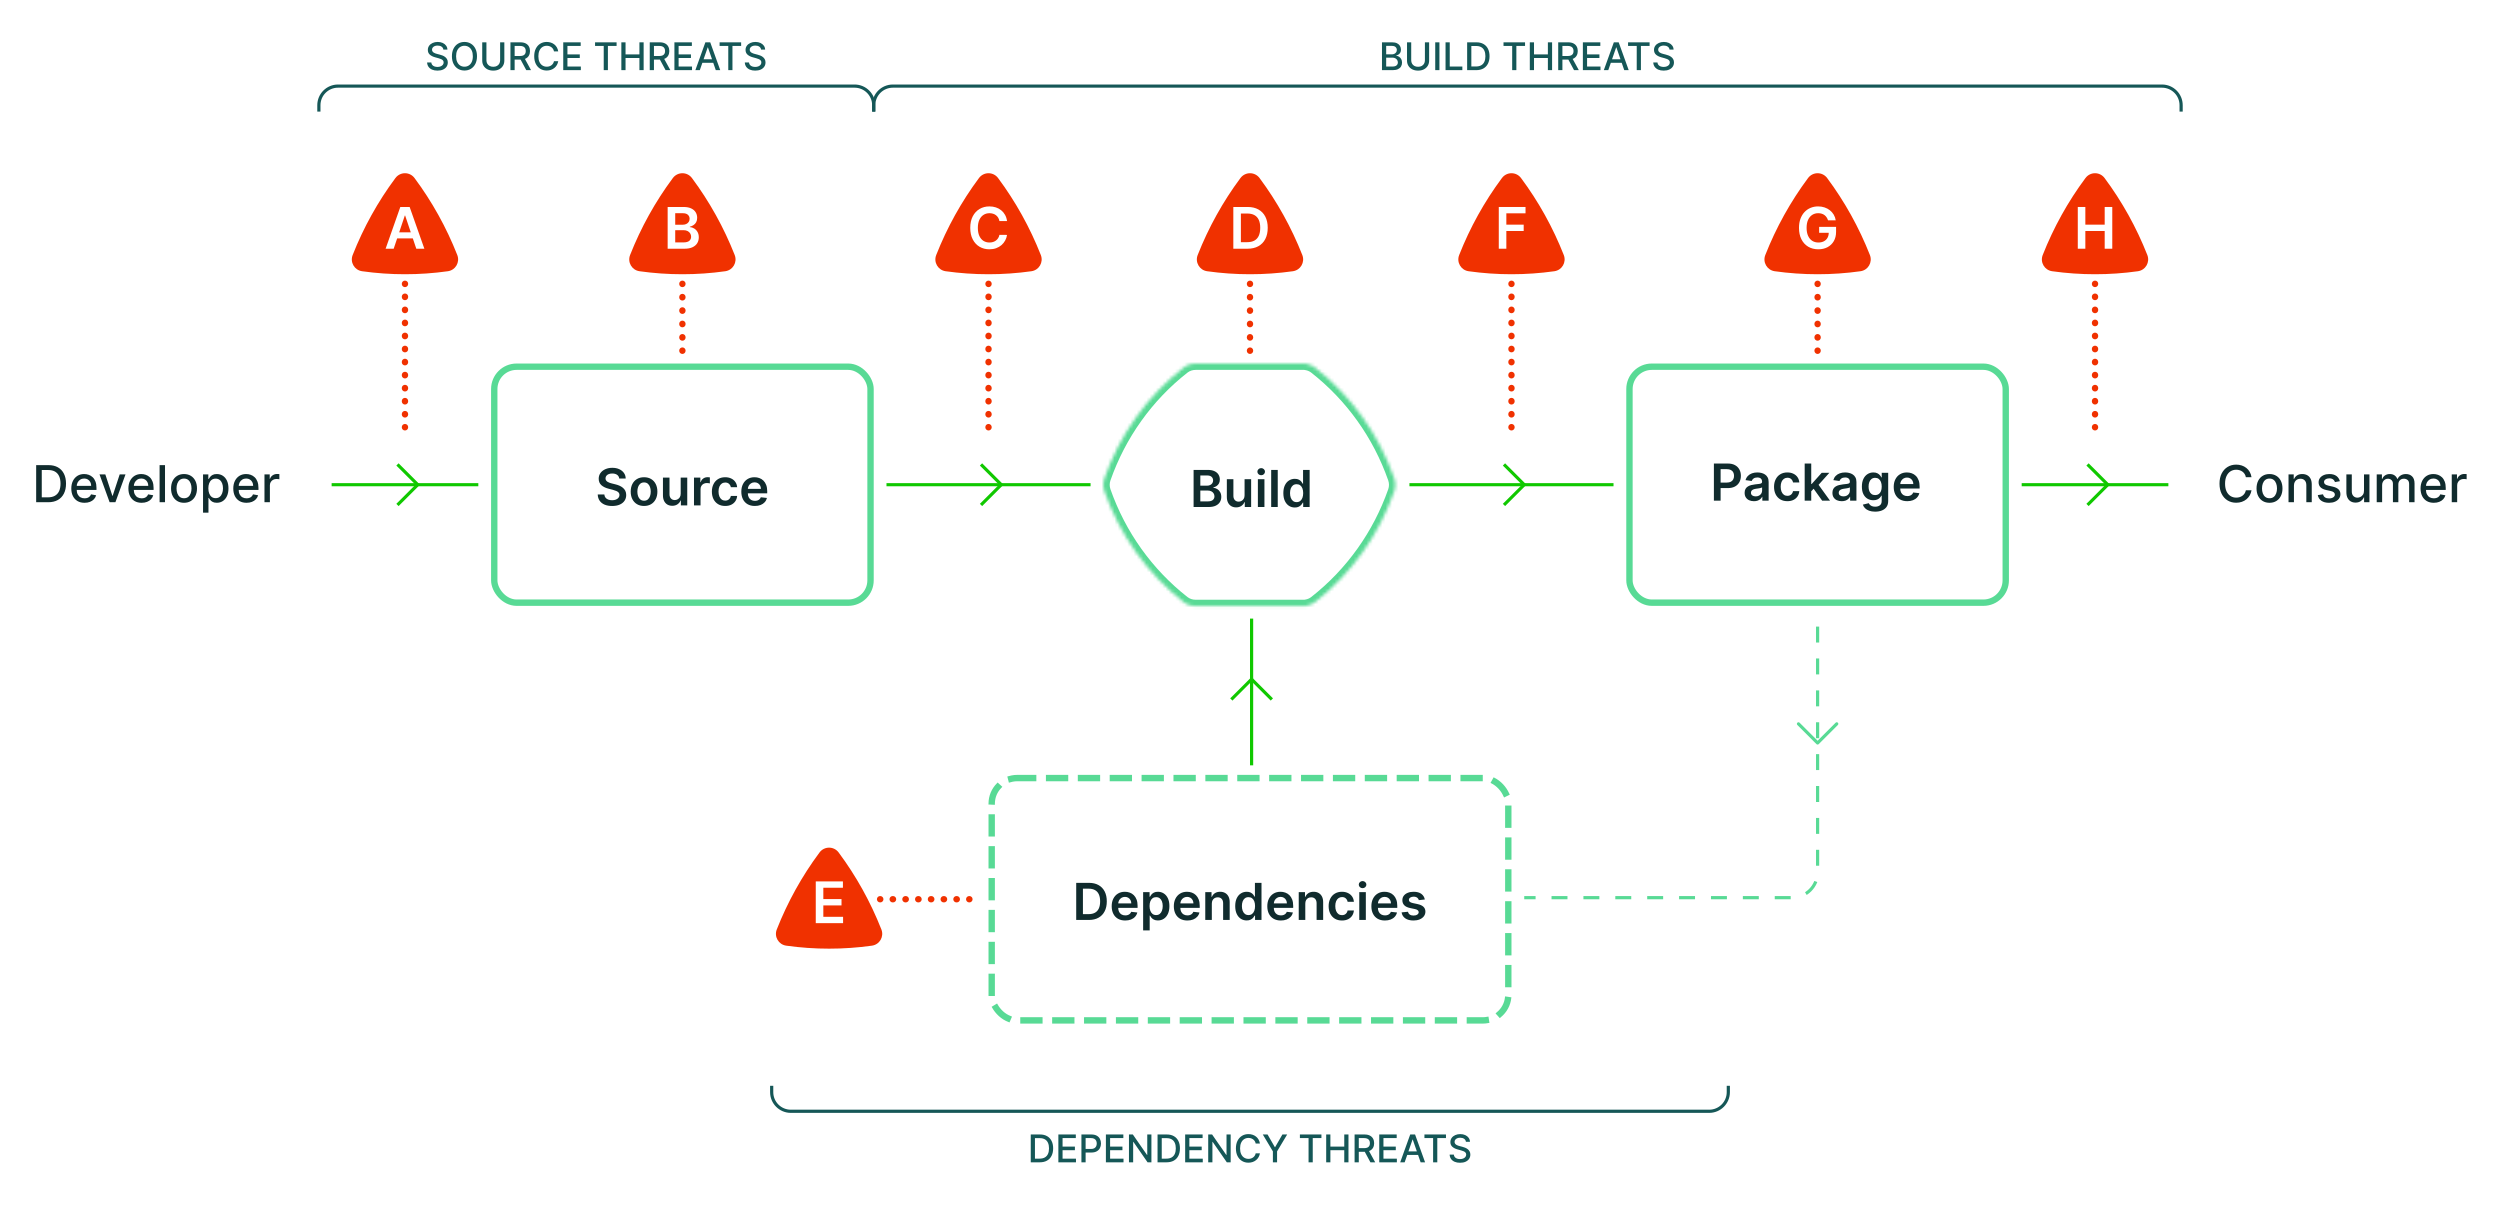 <svg width="784" height="378" viewBox="0 0 784 378" fill="none" xmlns="http://www.w3.org/2000/svg">
<rect width="784" height="378" fill="white"/>
<path d="M139.041 15.565C138.996 15.162 138.808 14.849 138.479 14.628C138.149 14.403 137.734 14.291 137.234 14.291C136.876 14.291 136.567 14.348 136.305 14.462C136.044 14.572 135.841 14.726 135.696 14.922C135.554 15.115 135.483 15.335 135.483 15.582C135.483 15.79 135.531 15.969 135.628 16.119C135.727 16.27 135.856 16.396 136.015 16.499C136.177 16.598 136.351 16.682 136.535 16.75C136.72 16.815 136.898 16.869 137.068 16.912L137.92 17.134C138.199 17.202 138.484 17.294 138.777 17.41C139.069 17.527 139.341 17.68 139.591 17.871C139.841 18.061 140.042 18.297 140.196 18.578C140.352 18.859 140.43 19.196 140.43 19.588C140.43 20.082 140.302 20.521 140.047 20.905C139.794 21.288 139.426 21.591 138.943 21.812C138.463 22.034 137.882 22.145 137.2 22.145C136.547 22.145 135.981 22.041 135.504 21.834C135.027 21.626 134.653 21.332 134.383 20.952C134.113 20.568 133.964 20.114 133.936 19.588H135.257C135.282 19.903 135.385 20.166 135.564 20.376C135.746 20.584 135.977 20.739 136.258 20.841C136.542 20.94 136.854 20.99 137.192 20.99C137.564 20.99 137.895 20.932 138.184 20.815C138.477 20.696 138.707 20.531 138.875 20.321C139.042 20.108 139.126 19.859 139.126 19.575C139.126 19.317 139.052 19.105 138.905 18.94C138.76 18.776 138.562 18.639 138.312 18.531C138.065 18.423 137.785 18.328 137.473 18.246L136.442 17.965C135.743 17.774 135.189 17.494 134.78 17.125C134.373 16.756 134.17 16.267 134.17 15.659C134.17 15.156 134.307 14.717 134.579 14.342C134.852 13.967 135.221 13.676 135.687 13.469C136.153 13.258 136.679 13.153 137.264 13.153C137.855 13.153 138.376 13.257 138.828 13.464C139.282 13.672 139.64 13.957 139.902 14.321C140.163 14.682 140.3 15.097 140.311 15.565H139.041ZM149.585 17.636C149.585 18.568 149.414 19.369 149.073 20.04C148.732 20.707 148.265 21.222 147.671 21.582C147.08 21.94 146.409 22.119 145.656 22.119C144.9 22.119 144.225 21.94 143.632 21.582C143.041 21.222 142.575 20.706 142.234 20.035C141.893 19.365 141.722 18.565 141.722 17.636C141.722 16.704 141.893 15.905 142.234 15.237C142.575 14.567 143.041 14.053 143.632 13.695C144.225 13.334 144.9 13.153 145.656 13.153C146.409 13.153 147.08 13.334 147.671 13.695C148.265 14.053 148.732 14.567 149.073 15.237C149.414 15.905 149.585 16.704 149.585 17.636ZM148.281 17.636C148.281 16.926 148.166 16.328 147.936 15.842C147.708 15.354 147.396 14.984 146.998 14.734C146.603 14.482 146.156 14.355 145.656 14.355C145.153 14.355 144.704 14.482 144.309 14.734C143.914 14.984 143.602 15.354 143.372 15.842C143.144 16.328 143.031 16.926 143.031 17.636C143.031 18.347 143.144 18.946 143.372 19.435C143.602 19.921 143.914 20.29 144.309 20.543C144.704 20.793 145.153 20.918 145.656 20.918C146.156 20.918 146.603 20.793 146.998 20.543C147.396 20.29 147.708 19.921 147.936 19.435C148.166 18.946 148.281 18.347 148.281 17.636ZM156.839 13.273H158.16V19.013C158.16 19.624 158.016 20.165 157.729 20.636C157.442 21.105 157.039 21.474 156.519 21.744C155.999 22.011 155.39 22.145 154.691 22.145C153.995 22.145 153.387 22.011 152.867 21.744C152.347 21.474 151.944 21.105 151.657 20.636C151.37 20.165 151.226 19.624 151.226 19.013V13.273H152.543V18.906C152.543 19.301 152.63 19.652 152.803 19.959C152.979 20.266 153.228 20.507 153.549 20.683C153.87 20.857 154.251 20.943 154.691 20.943C155.134 20.943 155.516 20.857 155.837 20.683C156.161 20.507 156.408 20.266 156.579 19.959C156.752 19.652 156.839 19.301 156.839 18.906V13.273ZM160.074 22V13.273H163.185C163.861 13.273 164.422 13.389 164.868 13.622C165.317 13.855 165.652 14.178 165.874 14.589C166.095 14.999 166.206 15.472 166.206 16.009C166.206 16.543 166.094 17.013 165.869 17.419C165.648 17.822 165.313 18.136 164.864 18.361C164.418 18.585 163.857 18.697 163.181 18.697H160.824V17.564H163.061C163.487 17.564 163.834 17.503 164.101 17.381C164.371 17.259 164.568 17.081 164.693 16.848C164.818 16.615 164.881 16.335 164.881 16.009C164.881 15.679 164.817 15.393 164.689 15.152C164.564 14.911 164.367 14.726 164.097 14.598C163.83 14.467 163.479 14.402 163.044 14.402H161.391V22H160.074ZM164.382 18.062L166.539 22H165.039L162.925 18.062H164.382ZM175.057 16.111H173.727C173.676 15.827 173.581 15.577 173.442 15.361C173.303 15.145 173.132 14.962 172.931 14.811C172.729 14.661 172.503 14.547 172.253 14.47C172.006 14.393 171.743 14.355 171.465 14.355C170.962 14.355 170.512 14.482 170.114 14.734C169.719 14.987 169.406 15.358 169.176 15.847C168.949 16.335 168.835 16.932 168.835 17.636C168.835 18.347 168.949 18.946 169.176 19.435C169.406 19.923 169.72 20.293 170.118 20.543C170.516 20.793 170.963 20.918 171.46 20.918C171.736 20.918 171.997 20.881 172.244 20.807C172.494 20.73 172.72 20.618 172.922 20.47C173.124 20.322 173.294 20.142 173.433 19.929C173.575 19.713 173.673 19.466 173.727 19.188L175.057 19.192C174.986 19.621 174.848 20.016 174.644 20.376C174.442 20.734 174.182 21.044 173.864 21.305C173.548 21.564 173.188 21.764 172.781 21.906C172.375 22.048 171.932 22.119 171.452 22.119C170.696 22.119 170.023 21.94 169.432 21.582C168.841 21.222 168.375 20.706 168.034 20.035C167.696 19.365 167.527 18.565 167.527 17.636C167.527 16.704 167.698 15.905 168.039 15.237C168.379 14.567 168.845 14.053 169.436 13.695C170.027 13.334 170.699 13.153 171.452 13.153C171.915 13.153 172.347 13.22 172.747 13.354C173.151 13.484 173.513 13.678 173.834 13.933C174.155 14.186 174.421 14.496 174.631 14.862C174.841 15.226 174.983 15.642 175.057 16.111ZM176.633 22V13.273H182.104V14.406H177.949V17.065H181.819V18.195H177.949V20.866H182.155V22H176.633ZM186.608 14.406V13.273H193.363V14.406H190.64V22H189.327V14.406H186.608ZM194.855 22V13.273H196.172V17.065H200.523V13.273H201.844V22H200.523V18.195H196.172V22H194.855ZM203.762 22V13.273H206.872C207.548 13.273 208.11 13.389 208.556 13.622C209.004 13.855 209.34 14.178 209.561 14.589C209.783 14.999 209.894 15.472 209.894 16.009C209.894 16.543 209.781 17.013 209.557 17.419C209.335 17.822 209 18.136 208.551 18.361C208.105 18.585 207.544 18.697 206.868 18.697H204.512V17.564H206.749C207.175 17.564 207.521 17.503 207.789 17.381C208.058 17.259 208.256 17.081 208.381 16.848C208.506 16.615 208.568 16.335 208.568 16.009C208.568 15.679 208.504 15.393 208.377 15.152C208.252 14.911 208.054 14.726 207.784 14.598C207.517 14.467 207.166 14.402 206.732 14.402H205.078V22H203.762ZM208.07 18.062L210.226 22H208.726L206.612 18.062H208.07ZM211.496 22V13.273H216.968V14.406H212.813V17.065H216.682V18.195H212.813V20.866H217.019V22H211.496ZM219.464 22H218.066L221.206 13.273H222.728L225.868 22H224.471L222.003 14.858H221.935L219.464 22ZM219.698 18.582H224.232V19.69H219.698V18.582ZM225.667 14.406V13.273H232.421V14.406H229.698V22H228.386V14.406H225.667ZM238.674 15.565C238.628 15.162 238.441 14.849 238.111 14.628C237.782 14.403 237.367 14.291 236.867 14.291C236.509 14.291 236.199 14.348 235.938 14.462C235.677 14.572 235.474 14.726 235.329 14.922C235.187 15.115 235.116 15.335 235.116 15.582C235.116 15.79 235.164 15.969 235.26 16.119C235.36 16.27 235.489 16.396 235.648 16.499C235.81 16.598 235.983 16.682 236.168 16.75C236.353 16.815 236.53 16.869 236.701 16.912L237.553 17.134C237.831 17.202 238.117 17.294 238.41 17.41C238.702 17.527 238.974 17.68 239.224 17.871C239.474 18.061 239.675 18.297 239.829 18.578C239.985 18.859 240.063 19.196 240.063 19.588C240.063 20.082 239.935 20.521 239.68 20.905C239.427 21.288 239.059 21.591 238.576 21.812C238.096 22.034 237.515 22.145 236.833 22.145C236.18 22.145 235.614 22.041 235.137 21.834C234.66 21.626 234.286 21.332 234.016 20.952C233.746 20.568 233.597 20.114 233.569 19.588H234.89C234.915 19.903 235.018 20.166 235.197 20.376C235.378 20.584 235.61 20.739 235.891 20.841C236.175 20.94 236.486 20.99 236.824 20.99C237.197 20.99 237.528 20.932 237.817 20.815C238.11 20.696 238.34 20.531 238.508 20.321C238.675 20.108 238.759 19.859 238.759 19.575C238.759 19.317 238.685 19.105 238.537 18.94C238.393 18.776 238.195 18.639 237.945 18.531C237.698 18.423 237.418 18.328 237.106 18.246L236.074 17.965C235.376 17.774 234.822 17.494 234.412 17.125C234.006 16.756 233.803 16.267 233.803 15.659C233.803 15.156 233.939 14.717 234.212 14.342C234.485 13.967 234.854 13.676 235.32 13.469C235.786 13.258 236.312 13.153 236.897 13.153C237.488 13.153 238.009 13.257 238.461 13.464C238.915 13.672 239.273 13.957 239.535 14.321C239.796 14.682 239.932 15.097 239.944 15.565H238.674Z" fill="#155757"/>
<path d="M100 35V33C100 29.686 102.686 27 106 27H268C271.314 27 274 29.686 274 33V35" stroke="#155757"/>
<path d="M433.388 22V13.273H436.585C437.204 13.273 437.717 13.375 438.123 13.579C438.529 13.781 438.833 14.055 439.035 14.402C439.237 14.746 439.337 15.133 439.337 15.565C439.337 15.929 439.271 16.236 439.137 16.486C439.004 16.733 438.825 16.932 438.6 17.082C438.379 17.23 438.134 17.338 437.867 17.406V17.491C438.157 17.506 438.44 17.599 438.715 17.773C438.994 17.943 439.224 18.186 439.406 18.501C439.587 18.817 439.678 19.2 439.678 19.652C439.678 20.098 439.573 20.499 439.363 20.854C439.156 21.206 438.835 21.486 438.4 21.693C437.965 21.898 437.41 22 436.734 22H433.388ZM434.705 20.871H436.606C437.237 20.871 437.688 20.749 437.961 20.504C438.234 20.26 438.37 19.954 438.37 19.588C438.37 19.312 438.3 19.06 438.161 18.829C438.022 18.599 437.823 18.416 437.565 18.28C437.309 18.143 437.005 18.075 436.653 18.075H434.705V20.871ZM434.705 17.048H436.469C436.765 17.048 437.031 16.991 437.266 16.878C437.505 16.764 437.694 16.605 437.833 16.401C437.975 16.193 438.046 15.949 438.046 15.668C438.046 15.307 437.92 15.004 437.667 14.76C437.414 14.516 437.026 14.393 436.504 14.393H434.705V17.048ZM446.852 13.273H448.173V19.013C448.173 19.624 448.03 20.165 447.743 20.636C447.456 21.105 447.053 21.474 446.533 21.744C446.013 22.011 445.403 22.145 444.705 22.145C444.009 22.145 443.401 22.011 442.881 21.744C442.361 21.474 441.957 21.105 441.67 20.636C441.384 20.165 441.24 19.624 441.24 19.013V13.273H442.557V18.906C442.557 19.301 442.643 19.652 442.817 19.959C442.993 20.266 443.241 20.507 443.562 20.683C443.884 20.857 444.264 20.943 444.705 20.943C445.148 20.943 445.53 20.857 445.851 20.683C446.175 20.507 446.422 20.266 446.592 19.959C446.766 19.652 446.852 19.301 446.852 18.906V13.273ZM451.404 13.273V22H450.088V13.273H451.404ZM453.322 22V13.273H454.639V20.866H458.593V22H453.322ZM462.921 22H460.096V13.273H463.01C463.865 13.273 464.6 13.447 465.213 13.797C465.827 14.143 466.297 14.642 466.624 15.293C466.953 15.94 467.118 16.717 467.118 17.624C467.118 18.533 466.952 19.314 466.62 19.967C466.29 20.621 465.813 21.124 465.188 21.476C464.563 21.825 463.807 22 462.921 22ZM461.412 20.849H462.848C463.513 20.849 464.066 20.724 464.506 20.474C464.946 20.222 465.276 19.857 465.495 19.379C465.713 18.899 465.823 18.314 465.823 17.624C465.823 16.939 465.713 16.358 465.495 15.881C465.279 15.403 464.956 15.041 464.527 14.794C464.098 14.547 463.566 14.423 462.929 14.423H461.412V20.849ZM471.501 14.406V13.273H478.255V14.406H475.532V22H474.22V14.406H471.501ZM479.748 22V13.273H481.065V17.065H485.415V13.273H486.737V22H485.415V18.195H481.065V22H479.748ZM488.654 22V13.273H491.765C492.441 13.273 493.002 13.389 493.448 13.622C493.897 13.855 494.232 14.178 494.454 14.589C494.675 14.999 494.786 15.472 494.786 16.009C494.786 16.543 494.674 17.013 494.45 17.419C494.228 17.822 493.893 18.136 493.444 18.361C492.998 18.585 492.437 18.697 491.761 18.697H489.404V17.564H491.641C492.067 17.564 492.414 17.503 492.681 17.381C492.951 17.259 493.148 17.081 493.273 16.848C493.398 16.615 493.461 16.335 493.461 16.009C493.461 15.679 493.397 15.393 493.269 15.152C493.144 14.911 492.947 14.726 492.677 14.598C492.41 14.467 492.059 14.402 491.624 14.402H489.971V22H488.654ZM492.962 18.062L495.119 22H493.619L491.505 18.062H492.962ZM496.388 22V13.273H501.86V14.406H497.705V17.065H501.575V18.195H497.705V20.866H501.911V22H496.388ZM504.356 22H502.958L506.099 13.273H507.62L510.761 22H509.363L506.896 14.858H506.828L504.356 22ZM504.591 18.582H509.125V19.69H504.591V18.582ZM510.56 14.406V13.273H517.314V14.406H514.591V22H513.278V14.406H510.56ZM523.566 15.565C523.521 15.162 523.333 14.849 523.004 14.628C522.674 14.403 522.26 14.291 521.76 14.291C521.402 14.291 521.092 14.348 520.831 14.462C520.569 14.572 520.366 14.726 520.221 14.922C520.079 15.115 520.008 15.335 520.008 15.582C520.008 15.79 520.056 15.969 520.153 16.119C520.252 16.27 520.382 16.396 520.541 16.499C520.703 16.598 520.876 16.682 521.061 16.75C521.245 16.815 521.423 16.869 521.593 16.912L522.446 17.134C522.724 17.202 523.01 17.294 523.302 17.41C523.595 17.527 523.866 17.68 524.116 17.871C524.366 18.061 524.568 18.297 524.721 18.578C524.877 18.859 524.956 19.196 524.956 19.588C524.956 20.082 524.828 20.521 524.572 20.905C524.319 21.288 523.951 21.591 523.468 21.812C522.988 22.034 522.407 22.145 521.725 22.145C521.072 22.145 520.507 22.041 520.029 21.834C519.552 21.626 519.179 21.332 518.909 20.952C518.639 20.568 518.49 20.114 518.461 19.588H519.782C519.808 19.903 519.91 20.166 520.089 20.376C520.271 20.584 520.502 20.739 520.784 20.841C521.068 20.94 521.379 20.99 521.717 20.99C522.089 20.99 522.42 20.932 522.71 20.815C523.002 20.696 523.233 20.531 523.4 20.321C523.568 20.108 523.652 19.859 523.652 19.575C523.652 19.317 523.578 19.105 523.43 18.94C523.285 18.776 523.088 18.639 522.838 18.531C522.591 18.423 522.311 18.328 521.998 18.246L520.967 17.965C520.268 17.774 519.714 17.494 519.305 17.125C518.899 16.756 518.696 16.267 518.696 15.659C518.696 15.156 518.832 14.717 519.105 14.342C519.377 13.967 519.747 13.676 520.213 13.469C520.679 13.258 521.204 13.153 521.789 13.153C522.38 13.153 522.902 13.257 523.353 13.464C523.808 13.672 524.166 13.957 524.427 14.321C524.689 14.682 524.825 15.097 524.836 15.565H523.566Z" fill="#155757"/>
<path d="M274 35V33C274 29.686 276.686 27 280 27H678C681.314 27 684 29.686 684 33V35" stroke="#155757"/>
<path d="M143.401 79.971C144.294 82.239 142.854 84.72 140.44 85.06C131.522 86.314 122.478 86.314 113.56 85.06C111.146 84.72 109.706 82.239 110.599 79.971C113.992 71.358 118.504 63.226 123.999 55.841C125.504 53.817 128.496 53.817 130.001 55.841C135.496 63.226 140.008 71.358 143.401 79.971Z" fill="#F03100"/>
<path d="M123.46 78H120.928L125.537 64.909H128.465L133.08 78H130.548L127.052 67.594H126.95L123.46 78ZM123.543 72.867H130.446V74.772H123.543V72.867Z" fill="white"/>
<path d="M128 89C128 88.448 127.552 88 127 88C126.448 88 126 88.448 126 89H128ZM126 134C126 134.552 126.448 135 127 135C127.552 135 128 134.552 128 134H126ZM126 89.05C126 89.602 126.448 90.05 127 90.05C127.552 90.05 128 89.602 128 89.05H126ZM128 93.041C128 92.489 127.552 92.041 127 92.041C126.448 92.041 126 92.489 126 93.041H128ZM126 93.141C126 93.693 126.448 94.141 127 94.141C127.552 94.141 128 93.693 128 93.141H126ZM128 97.132C128 96.58 127.552 96.132 127 96.132C126.448 96.132 126 96.58 126 97.132H128ZM126 97.232C126 97.784 126.448 98.232 127 98.232C127.552 98.232 128 97.784 128 97.232H126ZM128 101.223C128 100.671 127.552 100.223 127 100.223C126.448 100.223 126 100.671 126 101.223H128ZM126 101.323C126 101.875 126.448 102.323 127 102.323C127.552 102.323 128 101.875 128 101.323H126ZM128 105.314C128 104.761 127.552 104.314 127 104.314C126.448 104.314 126 104.761 126 105.314H128ZM126 105.414C126 105.966 126.448 106.414 127 106.414C127.552 106.414 128 105.966 128 105.414H126ZM128 109.405C128 108.852 127.552 108.405 127 108.405C126.448 108.405 126 108.852 126 109.405H128ZM126 109.504C126 110.057 126.448 110.504 127 110.504C127.552 110.504 128 110.057 128 109.504H126ZM128 113.496C128 112.943 127.552 112.496 127 112.496C126.448 112.496 126 112.943 126 113.496H128ZM126 113.595C126 114.148 126.448 114.595 127 114.595C127.552 114.595 128 114.148 128 113.595H126ZM128 117.586C128 117.034 127.552 116.586 127 116.586C126.448 116.586 126 117.034 126 117.586H128ZM126 117.686C126 118.239 126.448 118.686 127 118.686C127.552 118.686 128 118.239 128 117.686H126ZM128 121.677C128 121.125 127.552 120.677 127 120.677C126.448 120.677 126 121.125 126 121.677H128ZM126 121.777C126 122.329 126.448 122.777 127 122.777C127.552 122.777 128 122.329 128 121.777H126ZM128 125.768C128 125.216 127.552 124.768 127 124.768C126.448 124.768 126 125.216 126 125.768H128ZM126 125.868C126 126.42 126.448 126.868 127 126.868C127.552 126.868 128 126.42 128 125.868H126ZM128 129.859C128 129.307 127.552 128.859 127 128.859C126.448 128.859 126 129.307 126 129.859H128ZM126 129.959C126 130.511 126.448 130.959 127 130.959C127.552 130.959 128 130.511 128 129.959H126ZM128 133.95C128 133.398 127.552 132.95 127 132.95C126.448 132.95 126 133.398 126 133.95H128ZM126 89V89.05H128V89H126ZM126 93.041V93.141H128V93.041H126ZM126 97.132V97.232H128V97.132H126ZM126 101.223V101.323H128V101.223H126ZM126 105.314V105.414H128V105.314H126ZM126 109.405V109.504H128V109.405H126ZM126 113.496V113.595H128V113.496H126ZM126 117.586V117.686H128V117.586H126ZM126 121.677V121.777H128V121.677H126ZM126 125.768V125.868H128V125.768H126ZM126 129.859V129.959H128V129.859H126ZM126 133.95V134H128V133.95H126Z" fill="#F03100"/>
<path d="M230.401 79.971C231.294 82.239 229.854 84.72 227.44 85.06C218.522 86.314 209.478 86.314 200.56 85.06C198.146 84.72 196.706 82.239 197.599 79.971C200.992 71.358 205.504 63.226 210.999 55.841C212.504 53.817 215.496 53.817 217.001 55.841C222.496 63.226 227.008 71.358 230.401 79.971Z" fill="#F03100"/>
<path d="M209.376 78V64.909H214.388C215.334 64.909 216.12 65.058 216.746 65.356C217.377 65.651 217.848 66.053 218.159 66.565C218.474 67.076 218.632 67.656 218.632 68.303C218.632 68.836 218.53 69.292 218.325 69.671C218.12 70.046 217.846 70.351 217.5 70.585C217.155 70.82 216.77 70.988 216.343 71.09V71.218C216.808 71.244 217.253 71.386 217.679 71.646C218.11 71.902 218.461 72.264 218.734 72.733C219.007 73.202 219.143 73.769 219.143 74.433C219.143 75.111 218.979 75.72 218.651 76.261C218.323 76.798 217.829 77.222 217.168 77.533C216.508 77.844 215.677 78 214.675 78H209.376ZM211.748 76.019H214.298C215.159 76.019 215.779 75.854 216.158 75.526C216.542 75.194 216.733 74.768 216.733 74.248C216.733 73.86 216.638 73.511 216.446 73.2C216.254 72.884 215.981 72.637 215.628 72.458C215.274 72.275 214.852 72.183 214.362 72.183H211.748V76.019ZM211.748 70.477H214.093C214.503 70.477 214.871 70.402 215.199 70.253C215.527 70.099 215.785 69.884 215.973 69.607C216.165 69.326 216.26 68.994 216.26 68.61C216.26 68.103 216.081 67.685 215.723 67.357C215.37 67.029 214.843 66.865 214.145 66.865H211.748V70.477Z" fill="white"/>
<path d="M215 89C215 88.448 214.552 88 214 88C213.448 88 213 88.448 213 89H215ZM213 110C213 110.552 213.448 111 214 111C214.552 111 215 110.552 215 110H213ZM213 89.051C213 89.603 213.448 90.051 214 90.051C214.552 90.051 215 89.603 215 89.051H213ZM215 93.149C215 92.597 214.552 92.149 214 92.149C213.448 92.149 213 92.597 213 93.149H215ZM213 93.251C213 93.803 213.448 94.251 214 94.251C214.552 94.251 215 93.803 215 93.251H213ZM215 97.349C215 96.796 214.552 96.349 214 96.349C213.448 96.349 213 96.796 213 97.349H215ZM213 97.451C213 98.004 213.448 98.451 214 98.451C214.552 98.451 215 98.004 215 97.451H213ZM215 101.549C215 100.996 214.552 100.549 214 100.549C213.448 100.549 213 100.996 213 101.549H215ZM213 101.651C213 102.204 213.448 102.651 214 102.651C214.552 102.651 215 102.204 215 101.651H213ZM215 105.749C215 105.196 214.552 104.749 214 104.749C213.448 104.749 213 105.196 213 105.749H215ZM213 105.851C213 106.404 213.448 106.851 214 106.851C214.552 106.851 215 106.404 215 105.851H213ZM215 109.949C215 109.396 214.552 108.949 214 108.949C213.448 108.949 213 109.396 213 109.949H215ZM213 89V89.051H215V89H213ZM213 93.149V93.251H215V93.149H213ZM213 97.349V97.451H215V97.349H213ZM213 101.549V101.651H215V101.549H213ZM213 105.749V105.851H215V105.749H213ZM213 109.949V110H215V109.949H213Z" fill="#F03100"/>
<path d="M326.401 79.971C327.294 82.239 325.854 84.72 323.44 85.06C314.522 86.314 305.478 86.314 296.56 85.06C294.146 84.72 292.706 82.239 293.599 79.971C296.992 71.358 301.504 63.226 306.999 55.841C308.504 53.817 311.496 53.817 313.001 55.841C318.496 63.226 323.008 71.358 326.401 79.971Z" fill="#F03100"/>
<path d="M315.808 69.326H313.417C313.349 68.934 313.223 68.587 313.04 68.284C312.857 67.977 312.629 67.717 312.356 67.504C312.084 67.291 311.772 67.131 311.423 67.025C311.078 66.914 310.705 66.859 310.304 66.859C309.593 66.859 308.962 67.038 308.412 67.396C307.863 67.749 307.432 68.269 307.121 68.955C306.81 69.637 306.655 70.47 306.655 71.454C306.655 72.456 306.81 73.3 307.121 73.986C307.437 74.668 307.867 75.183 308.412 75.533C308.962 75.878 309.591 76.05 310.298 76.05C310.69 76.05 311.057 75.999 311.397 75.897C311.743 75.79 312.052 75.635 312.324 75.43C312.601 75.226 312.834 74.974 313.021 74.676C313.213 74.378 313.345 74.037 313.417 73.653L315.808 73.666C315.718 74.288 315.525 74.872 315.226 75.418C314.932 75.963 314.547 76.445 314.069 76.862C313.592 77.276 313.034 77.599 312.395 77.834C311.755 78.064 311.046 78.179 310.266 78.179C309.116 78.179 308.089 77.913 307.185 77.38C306.282 76.847 305.57 76.078 305.05 75.072C304.53 74.067 304.27 72.861 304.27 71.454C304.27 70.044 304.532 68.838 305.057 67.837C305.581 66.831 306.294 66.062 307.198 65.529C308.101 64.996 309.124 64.73 310.266 64.73C310.995 64.73 311.672 64.832 312.299 65.037C312.925 65.242 313.483 65.542 313.973 65.938C314.464 66.33 314.866 66.812 315.182 67.383C315.501 67.95 315.71 68.597 315.808 69.326Z" fill="white"/>
<path d="M311 89C311 88.448 310.552 88 310 88C309.448 88 309 88.448 309 89H311ZM309 134C309 134.552 309.448 135 310 135C310.552 135 311 134.552 311 134H309ZM309 89.05C309 89.602 309.448 90.05 310 90.05C310.552 90.05 311 89.602 311 89.05H309ZM311 93.041C311 92.489 310.552 92.041 310 92.041C309.448 92.041 309 92.489 309 93.041H311ZM309 93.141C309 93.693 309.448 94.141 310 94.141C310.552 94.141 311 93.693 311 93.141H309ZM311 97.132C311 96.58 310.552 96.132 310 96.132C309.448 96.132 309 96.58 309 97.132H311ZM309 97.232C309 97.784 309.448 98.232 310 98.232C310.552 98.232 311 97.784 311 97.232H309ZM311 101.223C311 100.671 310.552 100.223 310 100.223C309.448 100.223 309 100.671 309 101.223H311ZM309 101.323C309 101.875 309.448 102.323 310 102.323C310.552 102.323 311 101.875 311 101.323H309ZM311 105.314C311 104.761 310.552 104.314 310 104.314C309.448 104.314 309 104.761 309 105.314H311ZM309 105.414C309 105.966 309.448 106.414 310 106.414C310.552 106.414 311 105.966 311 105.414H309ZM311 109.405C311 108.852 310.552 108.405 310 108.405C309.448 108.405 309 108.852 309 109.405H311ZM309 109.504C309 110.057 309.448 110.504 310 110.504C310.552 110.504 311 110.057 311 109.504H309ZM311 113.496C311 112.943 310.552 112.496 310 112.496C309.448 112.496 309 112.943 309 113.496H311ZM309 113.595C309 114.148 309.448 114.595 310 114.595C310.552 114.595 311 114.148 311 113.595H309ZM311 117.586C311 117.034 310.552 116.586 310 116.586C309.448 116.586 309 117.034 309 117.586H311ZM309 117.686C309 118.239 309.448 118.686 310 118.686C310.552 118.686 311 118.239 311 117.686H309ZM311 121.677C311 121.125 310.552 120.677 310 120.677C309.448 120.677 309 121.125 309 121.677H311ZM309 121.777C309 122.329 309.448 122.777 310 122.777C310.552 122.777 311 122.329 311 121.777H309ZM311 125.768C311 125.216 310.552 124.768 310 124.768C309.448 124.768 309 125.216 309 125.768H311ZM309 125.868C309 126.42 309.448 126.868 310 126.868C310.552 126.868 311 126.42 311 125.868H309ZM311 129.859C311 129.307 310.552 128.859 310 128.859C309.448 128.859 309 129.307 309 129.859H311ZM309 129.959C309 130.511 309.448 130.959 310 130.959C310.552 130.959 311 130.511 311 129.959H309ZM311 133.95C311 133.398 310.552 132.95 310 132.95C309.448 132.95 309 133.398 309 133.95H311ZM309 89V89.05H311V89H309ZM309 93.041V93.141H311V93.041H309ZM309 97.132V97.232H311V97.132H309ZM309 101.223V101.323H311V101.223H309ZM309 105.314V105.414H311V105.314H309ZM309 109.405V109.504H311V109.405H309ZM309 113.496V113.595H311V113.496H309ZM309 117.586V117.686H311V117.586H309ZM309 121.677V121.777H311V121.677H309ZM309 125.768V125.868H311V125.768H309ZM309 129.859V129.959H311V129.859H309ZM309 133.95V134H311V133.95H309Z" fill="#F03100"/>
<path d="M408.401 79.971C409.294 82.239 407.854 84.72 405.44 85.06C396.522 86.314 387.478 86.314 378.56 85.06C376.146 84.72 374.706 82.239 375.599 79.971C378.992 71.358 383.504 63.226 388.999 55.841C390.504 53.817 393.496 53.817 395.001 55.841C400.496 63.226 405.008 71.358 408.401 79.971Z" fill="#F03100"/>
<path d="M391.206 78H386.77V64.909H391.295C392.595 64.909 393.711 65.171 394.645 65.695C395.582 66.215 396.302 66.963 396.805 67.939C397.308 68.915 397.559 70.082 397.559 71.442C397.559 72.805 397.306 73.977 396.799 74.957C396.296 75.938 395.569 76.69 394.619 77.214C393.673 77.738 392.535 78 391.206 78ZM389.141 75.948H391.091C392.003 75.948 392.763 75.782 393.373 75.45C393.982 75.113 394.44 74.612 394.747 73.947C395.054 73.278 395.207 72.443 395.207 71.442C395.207 70.44 395.054 69.609 394.747 68.949C394.44 68.284 393.986 67.788 393.385 67.46C392.789 67.127 392.047 66.961 391.161 66.961H389.141V75.948Z" fill="white"/>
<path d="M393 89C393 88.448 392.552 88 392 88C391.448 88 391 88.448 391 89H393ZM391 110C391 110.552 391.448 111 392 111C392.552 111 393 110.552 393 110H391ZM391 89.051C391 89.603 391.448 90.051 392 90.051C392.552 90.051 393 89.603 393 89.051H391ZM393 93.149C393 92.597 392.552 92.149 392 92.149C391.448 92.149 391 92.597 391 93.149H393ZM391 93.251C391 93.803 391.448 94.251 392 94.251C392.552 94.251 393 93.803 393 93.251H391ZM393 97.349C393 96.796 392.552 96.349 392 96.349C391.448 96.349 391 96.796 391 97.349H393ZM391 97.451C391 98.004 391.448 98.451 392 98.451C392.552 98.451 393 98.004 393 97.451H391ZM393 101.549C393 100.996 392.552 100.549 392 100.549C391.448 100.549 391 100.996 391 101.549H393ZM391 101.651C391 102.204 391.448 102.651 392 102.651C392.552 102.651 393 102.204 393 101.651H391ZM393 105.749C393 105.196 392.552 104.749 392 104.749C391.448 104.749 391 105.196 391 105.749H393ZM391 105.851C391 106.404 391.448 106.851 392 106.851C392.552 106.851 393 106.404 393 105.851H391ZM393 109.949C393 109.396 392.552 108.949 392 108.949C391.448 108.949 391 109.396 391 109.949H393ZM391 89V89.051H393V89H391ZM391 93.149V93.251H393V93.149H391ZM391 97.349V97.451H393V97.349H391ZM391 101.549V101.651H393V101.549H391ZM391 105.749V105.851H393V105.749H391ZM391 109.949V110H393V109.949H391Z" fill="#F03100"/>
<path d="M490.401 79.971C491.294 82.239 489.854 84.72 487.44 85.06C478.522 86.314 469.478 86.314 460.56 85.06C458.146 84.72 456.706 82.239 457.599 79.971C460.992 71.358 465.504 63.226 470.999 55.841C472.504 53.817 475.496 53.817 477.001 55.841C482.496 63.226 487.008 71.358 490.401 79.971Z" fill="#F03100"/>
<path d="M470.018 78V64.909H478.404V66.897H472.389V70.451H477.829V72.439H472.389V78H470.018Z" fill="white"/>
<path d="M475 89C475 88.448 474.552 88 474 88C473.448 88 473 88.448 473 89H475ZM473 134C473 134.552 473.448 135 474 135C474.552 135 475 134.552 475 134H473ZM473 89.05C473 89.602 473.448 90.05 474 90.05C474.552 90.05 475 89.602 475 89.05H473ZM475 93.041C475 92.489 474.552 92.041 474 92.041C473.448 92.041 473 92.489 473 93.041H475ZM473 93.141C473 93.693 473.448 94.141 474 94.141C474.552 94.141 475 93.693 475 93.141H473ZM475 97.132C475 96.58 474.552 96.132 474 96.132C473.448 96.132 473 96.58 473 97.132H475ZM473 97.232C473 97.784 473.448 98.232 474 98.232C474.552 98.232 475 97.784 475 97.232H473ZM475 101.223C475 100.671 474.552 100.223 474 100.223C473.448 100.223 473 100.671 473 101.223H475ZM473 101.323C473 101.875 473.448 102.323 474 102.323C474.552 102.323 475 101.875 475 101.323H473ZM475 105.314C475 104.761 474.552 104.314 474 104.314C473.448 104.314 473 104.761 473 105.314H475ZM473 105.414C473 105.966 473.448 106.414 474 106.414C474.552 106.414 475 105.966 475 105.414H473ZM475 109.405C475 108.852 474.552 108.405 474 108.405C473.448 108.405 473 108.852 473 109.405H475ZM473 109.504C473 110.057 473.448 110.504 474 110.504C474.552 110.504 475 110.057 475 109.504H473ZM475 113.496C475 112.943 474.552 112.496 474 112.496C473.448 112.496 473 112.943 473 113.496H475ZM473 113.595C473 114.148 473.448 114.595 474 114.595C474.552 114.595 475 114.148 475 113.595H473ZM475 117.586C475 117.034 474.552 116.586 474 116.586C473.448 116.586 473 117.034 473 117.586H475ZM473 117.686C473 118.239 473.448 118.686 474 118.686C474.552 118.686 475 118.239 475 117.686H473ZM475 121.677C475 121.125 474.552 120.677 474 120.677C473.448 120.677 473 121.125 473 121.677H475ZM473 121.777C473 122.329 473.448 122.777 474 122.777C474.552 122.777 475 122.329 475 121.777H473ZM475 125.768C475 125.216 474.552 124.768 474 124.768C473.448 124.768 473 125.216 473 125.768H475ZM473 125.868C473 126.42 473.448 126.868 474 126.868C474.552 126.868 475 126.42 475 125.868H473ZM475 129.859C475 129.307 474.552 128.859 474 128.859C473.448 128.859 473 129.307 473 129.859H475ZM473 129.959C473 130.511 473.448 130.959 474 130.959C474.552 130.959 475 130.511 475 129.959H473ZM475 133.95C475 133.398 474.552 132.95 474 132.95C473.448 132.95 473 133.398 473 133.95H475ZM473 89V89.05H475V89H473ZM473 93.041V93.141H475V93.041H473ZM473 97.132V97.232H475V97.132H473ZM473 101.223V101.323H475V101.223H473ZM473 105.314V105.414H475V105.314H473ZM473 109.405V109.504H475V109.405H473ZM473 113.496V113.595H475V113.496H473ZM473 117.586V117.686H475V117.586H473ZM473 121.677V121.777H475V121.677H473ZM473 125.768V125.868H475V125.768H473ZM473 129.859V129.959H475V129.859H473ZM473 133.95V134H475V133.95H473Z" fill="#F03100"/>
<path d="M586.401 79.971C587.294 82.239 585.854 84.72 583.44 85.06C574.522 86.314 565.478 86.314 556.56 85.06C554.146 84.72 552.706 82.239 553.599 79.971C556.992 71.358 561.504 63.226 566.999 55.841C568.504 53.817 571.496 53.817 573.001 55.841C578.496 63.226 583.008 71.358 586.401 79.971Z" fill="#F03100"/>
<path d="M573.267 69.09C573.161 68.744 573.014 68.435 572.826 68.163C572.643 67.886 572.421 67.649 572.161 67.453C571.906 67.257 571.612 67.11 571.279 67.012C570.947 66.91 570.585 66.859 570.193 66.859C569.489 66.859 568.863 67.035 568.313 67.389C567.764 67.743 567.331 68.263 567.016 68.949C566.705 69.631 566.549 70.462 566.549 71.442C566.549 72.43 566.705 73.268 567.016 73.954C567.327 74.64 567.759 75.162 568.313 75.52C568.867 75.874 569.511 76.05 570.244 76.05C570.908 76.05 571.484 75.923 571.97 75.667C572.46 75.411 572.837 75.049 573.101 74.58C573.365 74.107 573.497 73.553 573.497 72.918L574.034 73.001H570.48V71.148H575.792V72.72C575.792 73.841 575.553 74.81 575.076 75.629C574.599 76.447 573.943 77.077 573.107 77.521C572.272 77.96 571.313 78.179 570.231 78.179C569.025 78.179 567.966 77.908 567.054 77.367C566.146 76.822 565.437 76.048 564.926 75.047C564.418 74.041 564.165 72.848 564.165 71.467C564.165 70.41 564.314 69.467 564.612 68.636C564.915 67.805 565.337 67.099 565.878 66.52C566.419 65.936 567.054 65.493 567.783 65.19C568.511 64.883 569.304 64.73 570.161 64.73C570.885 64.73 571.56 64.837 572.187 65.05C572.813 65.258 573.369 65.557 573.855 65.945C574.345 66.332 574.748 66.793 575.063 67.325C575.379 67.858 575.585 68.446 575.683 69.09H573.267Z" fill="white"/>
<path d="M571 89C571 88.448 570.552 88 570 88C569.448 88 569 88.448 569 89H571ZM569 110C569 110.552 569.448 111 570 111C570.552 111 571 110.552 571 110H569ZM569 89.051C569 89.603 569.448 90.051 570 90.051C570.552 90.051 571 89.603 571 89.051H569ZM571 93.149C571 92.597 570.552 92.149 570 92.149C569.448 92.149 569 92.597 569 93.149H571ZM569 93.251C569 93.803 569.448 94.251 570 94.251C570.552 94.251 571 93.803 571 93.251H569ZM571 97.349C571 96.796 570.552 96.349 570 96.349C569.448 96.349 569 96.796 569 97.349H571ZM569 97.451C569 98.004 569.448 98.451 570 98.451C570.552 98.451 571 98.004 571 97.451H569ZM571 101.549C571 100.996 570.552 100.549 570 100.549C569.448 100.549 569 100.996 569 101.549H571ZM569 101.651C569 102.204 569.448 102.651 570 102.651C570.552 102.651 571 102.204 571 101.651H569ZM571 105.749C571 105.196 570.552 104.749 570 104.749C569.448 104.749 569 105.196 569 105.749H571ZM569 105.851C569 106.404 569.448 106.851 570 106.851C570.552 106.851 571 106.404 571 105.851H569ZM571 109.949C571 109.396 570.552 108.949 570 108.949C569.448 108.949 569 109.396 569 109.949H571ZM569 89V89.051H571V89H569ZM569 93.149V93.251H571V93.149H569ZM569 97.349V97.451H571V97.349H569ZM569 101.549V101.651H571V101.549H569ZM569 105.749V105.851H571V105.749H569ZM569 109.949V110H571V109.949H569Z" fill="#F03100"/>
<path d="M673.401 79.971C674.294 82.239 672.854 84.72 670.44 85.06C661.522 86.314 652.478 86.314 643.56 85.06C641.146 84.72 639.706 82.239 640.599 79.971C643.992 71.358 648.504 63.226 653.999 55.841C655.504 53.817 658.496 53.817 660.001 55.841C665.496 63.226 670.008 71.358 673.401 79.971Z" fill="#F03100"/>
<path d="M651.594 78V64.909H653.965V70.451H660.031V64.909H662.409V78H660.031V72.439H653.965V78H651.594Z" fill="white"/>
<path d="M658 89C658 88.448 657.552 88 657 88C656.448 88 656 88.448 656 89H658ZM656 134C656 134.552 656.448 135 657 135C657.552 135 658 134.552 658 134H656ZM656 89.05C656 89.602 656.448 90.05 657 90.05C657.552 90.05 658 89.602 658 89.05H656ZM658 93.041C658 92.489 657.552 92.041 657 92.041C656.448 92.041 656 92.489 656 93.041H658ZM656 93.141C656 93.693 656.448 94.141 657 94.141C657.552 94.141 658 93.693 658 93.141H656ZM658 97.132C658 96.58 657.552 96.132 657 96.132C656.448 96.132 656 96.58 656 97.132H658ZM656 97.232C656 97.784 656.448 98.232 657 98.232C657.552 98.232 658 97.784 658 97.232H656ZM658 101.223C658 100.671 657.552 100.223 657 100.223C656.448 100.223 656 100.671 656 101.223H658ZM656 101.323C656 101.875 656.448 102.323 657 102.323C657.552 102.323 658 101.875 658 101.323H656ZM658 105.314C658 104.761 657.552 104.314 657 104.314C656.448 104.314 656 104.761 656 105.314H658ZM656 105.414C656 105.966 656.448 106.414 657 106.414C657.552 106.414 658 105.966 658 105.414H656ZM658 109.405C658 108.852 657.552 108.405 657 108.405C656.448 108.405 656 108.852 656 109.405H658ZM656 109.504C656 110.057 656.448 110.504 657 110.504C657.552 110.504 658 110.057 658 109.504H656ZM658 113.496C658 112.943 657.552 112.496 657 112.496C656.448 112.496 656 112.943 656 113.496H658ZM656 113.595C656 114.148 656.448 114.595 657 114.595C657.552 114.595 658 114.148 658 113.595H656ZM658 117.586C658 117.034 657.552 116.586 657 116.586C656.448 116.586 656 117.034 656 117.586H658ZM656 117.686C656 118.239 656.448 118.686 657 118.686C657.552 118.686 658 118.239 658 117.686H656ZM658 121.677C658 121.125 657.552 120.677 657 120.677C656.448 120.677 656 121.125 656 121.677H658ZM656 121.777C656 122.329 656.448 122.777 657 122.777C657.552 122.777 658 122.329 658 121.777H656ZM658 125.768C658 125.216 657.552 124.768 657 124.768C656.448 124.768 656 125.216 656 125.768H658ZM656 125.868C656 126.42 656.448 126.868 657 126.868C657.552 126.868 658 126.42 658 125.868H656ZM658 129.859C658 129.307 657.552 128.859 657 128.859C656.448 128.859 656 129.307 656 129.859H658ZM656 129.959C656 130.511 656.448 130.959 657 130.959C657.552 130.959 658 130.511 658 129.959H656ZM658 133.95C658 133.398 657.552 132.95 657 132.95C656.448 132.95 656 133.398 656 133.95H658ZM656 89V89.05H658V89H656ZM656 93.041V93.141H658V93.041H656ZM656 97.132V97.232H658V97.132H656ZM656 101.223V101.323H658V101.223H656ZM656 105.314V105.414H658V105.314H656ZM656 109.405V109.504H658V109.405H656ZM656 113.496V113.595H658V113.496H656ZM656 117.586V117.686H658V117.586H656ZM656 121.677V121.777H658V121.677H656ZM656 125.768V125.868H658V125.768H656ZM656 129.859V129.959H658V129.859H656ZM656 133.95V134H658V133.95H656Z" fill="#F03100"/>
<path d="M276.401 291.471C277.294 293.739 275.854 296.22 273.44 296.56C264.522 297.813 255.478 297.813 246.56 296.56C244.146 296.22 242.706 293.739 243.599 291.471C246.992 282.858 251.504 274.726 256.999 267.341C258.504 265.317 261.496 265.317 263.001 267.341C268.496 274.726 273.008 282.858 276.401 291.471Z" fill="#F03100"/>
<path d="M255.824 289.5V276.409H264.339V278.397H258.196V281.951H263.898V283.939H258.196V287.512H264.39V289.5H255.824Z" fill="white"/>
<path d="M304 283C304.552 283 305 282.552 305 282C305 281.448 304.552 281 304 281V283ZM276 281C275.448 281 275 281.448 275 282C275 282.552 275.448 283 276 283V281ZM303.951 281C303.399 281 302.951 281.448 302.951 282C302.951 282.552 303.399 283 303.951 283V281ZM300.049 283C300.601 283 301.049 282.552 301.049 282C301.049 281.448 300.601 281 300.049 281V283ZM299.951 281C299.399 281 298.951 281.448 298.951 282C298.951 282.552 299.399 283 299.951 283V281ZM296.049 283C296.601 283 297.049 282.552 297.049 282C297.049 281.448 296.601 281 296.049 281V283ZM295.951 281C295.399 281 294.951 281.448 294.951 282C294.951 282.552 295.399 283 295.951 283V281ZM292.049 283C292.601 283 293.049 282.552 293.049 282C293.049 281.448 292.601 281 292.049 281V283ZM291.951 281C291.399 281 290.951 281.448 290.951 282C290.951 282.552 291.399 283 291.951 283V281ZM288.049 283C288.601 283 289.049 282.552 289.049 282C289.049 281.448 288.601 281 288.049 281V283ZM287.951 281C287.399 281 286.951 281.448 286.951 282C286.951 282.552 287.399 283 287.951 283V281ZM284.049 283C284.601 283 285.049 282.552 285.049 282C285.049 281.448 284.601 281 284.049 281V283ZM283.951 281C283.399 281 282.951 281.448 282.951 282C282.951 282.552 283.399 283 283.951 283V281ZM280.049 283C280.601 283 281.049 282.552 281.049 282C281.049 281.448 280.601 281 280.049 281V283ZM279.951 281C279.399 281 278.951 281.448 278.951 282C278.951 282.552 279.399 283 279.951 283V281ZM276.049 283C276.601 283 277.049 282.552 277.049 282C277.049 281.448 276.601 281 276.049 281V283ZM304 281H303.951V283H304V281ZM300.049 281H299.951V283H300.049V281ZM296.049 281H295.951V283H296.049V281ZM292.049 281H291.951V283H292.049V281ZM288.049 281H287.951V283H288.049V281ZM284.049 281H283.951V283H284.049V281ZM280.049 281H279.951V283H280.049V281ZM276.049 281H276V283H276.049V281Z" fill="#F03100"/>
<path d="M15.108 157.5H11.341V145.864H15.227C16.367 145.864 17.347 146.097 18.165 146.562C18.983 147.025 19.61 147.689 20.046 148.557C20.485 149.42 20.704 150.456 20.704 151.665C20.704 152.877 20.483 153.919 20.04 154.79C19.6 155.661 18.964 156.331 18.131 156.801C17.297 157.267 16.29 157.5 15.108 157.5ZM13.097 155.966H15.011C15.898 155.966 16.634 155.799 17.222 155.466C17.809 155.129 18.248 154.642 18.54 154.006C18.831 153.366 18.977 152.585 18.977 151.665C18.977 150.752 18.831 149.977 18.54 149.341C18.252 148.705 17.822 148.222 17.25 147.892C16.678 147.562 15.968 147.398 15.119 147.398H13.097V155.966ZM26.513 157.676C25.653 157.676 24.912 157.492 24.291 157.125C23.674 156.754 23.197 156.233 22.859 155.562C22.526 154.888 22.359 154.098 22.359 153.193C22.359 152.299 22.526 151.511 22.859 150.83C23.197 150.148 23.666 149.616 24.268 149.233C24.875 148.85 25.583 148.659 26.393 148.659C26.886 148.659 27.363 148.741 27.825 148.903C28.287 149.066 28.702 149.322 29.07 149.67C29.437 150.019 29.727 150.472 29.939 151.028C30.151 151.581 30.257 152.254 30.257 153.045V153.648H23.32V152.375H28.592C28.592 151.928 28.501 151.532 28.32 151.188C28.138 150.839 27.882 150.564 27.553 150.364C27.227 150.163 26.844 150.062 26.405 150.062C25.928 150.062 25.511 150.18 25.155 150.415C24.803 150.646 24.53 150.949 24.337 151.324C24.147 151.695 24.053 152.098 24.053 152.534V153.528C24.053 154.112 24.155 154.608 24.359 155.017C24.568 155.426 24.858 155.739 25.229 155.955C25.6 156.167 26.034 156.273 26.53 156.273C26.852 156.273 27.145 156.227 27.41 156.136C27.676 156.042 27.905 155.902 28.098 155.716C28.291 155.53 28.439 155.301 28.541 155.028L30.149 155.318C30.02 155.792 29.789 156.206 29.456 156.562C29.126 156.915 28.712 157.189 28.212 157.386C27.715 157.58 27.149 157.676 26.513 157.676ZM39.358 148.773L36.193 157.5H34.375L31.204 148.773H33.028L35.239 155.489H35.33L37.534 148.773H39.358ZM44.419 157.676C43.559 157.676 42.819 157.492 42.197 157.125C41.58 156.754 41.103 156.233 40.766 155.562C40.432 154.888 40.266 154.098 40.266 153.193C40.266 152.299 40.432 151.511 40.766 150.83C41.103 150.148 41.572 149.616 42.175 149.233C42.781 148.85 43.489 148.659 44.3 148.659C44.792 148.659 45.269 148.741 45.731 148.903C46.194 149.066 46.608 149.322 46.976 149.67C47.343 150.019 47.633 150.472 47.845 151.028C48.057 151.581 48.163 152.254 48.163 153.045V153.648H41.226V152.375H46.499C46.499 151.928 46.408 151.532 46.226 151.188C46.044 150.839 45.788 150.564 45.459 150.364C45.133 150.163 44.751 150.062 44.311 150.062C43.834 150.062 43.417 150.18 43.061 150.415C42.709 150.646 42.436 150.949 42.243 151.324C42.053 151.695 41.959 152.098 41.959 152.534V153.528C41.959 154.112 42.061 154.608 42.266 155.017C42.474 155.426 42.764 155.739 43.135 155.955C43.506 156.167 43.94 156.273 44.436 156.273C44.758 156.273 45.052 156.227 45.317 156.136C45.582 156.042 45.811 155.902 46.004 155.716C46.197 155.53 46.345 155.301 46.447 155.028L48.055 155.318C47.927 155.792 47.696 156.206 47.362 156.562C47.033 156.915 46.618 157.189 46.118 157.386C45.622 157.58 45.055 157.676 44.419 157.676ZM51.747 145.864V157.5H50.048V145.864H51.747ZM57.709 157.676C56.891 157.676 56.177 157.489 55.567 157.114C54.957 156.739 54.483 156.214 54.146 155.54C53.809 154.866 53.641 154.078 53.641 153.176C53.641 152.271 53.809 151.479 54.146 150.801C54.483 150.123 54.957 149.597 55.567 149.222C56.177 148.847 56.891 148.659 57.709 148.659C58.527 148.659 59.241 148.847 59.851 149.222C60.461 149.597 60.934 150.123 61.271 150.801C61.608 151.479 61.777 152.271 61.777 153.176C61.777 154.078 61.608 154.866 61.271 155.54C60.934 156.214 60.461 156.739 59.851 157.114C59.241 157.489 58.527 157.676 57.709 157.676ZM57.715 156.25C58.245 156.25 58.684 156.11 59.033 155.83C59.381 155.549 59.639 155.176 59.805 154.71C59.976 154.244 60.061 153.731 60.061 153.17C60.061 152.614 59.976 152.102 59.805 151.636C59.639 151.167 59.381 150.79 59.033 150.506C58.684 150.222 58.245 150.08 57.715 150.08C57.18 150.08 56.737 150.222 56.385 150.506C56.036 150.79 55.777 151.167 55.606 151.636C55.44 152.102 55.356 152.614 55.356 153.17C55.356 153.731 55.44 154.244 55.606 154.71C55.777 155.176 56.036 155.549 56.385 155.83C56.737 156.11 57.18 156.25 57.715 156.25ZM63.673 160.773V148.773H65.332V150.188H65.474C65.573 150.006 65.715 149.795 65.901 149.557C66.086 149.318 66.344 149.11 66.673 148.932C67.003 148.75 67.438 148.659 67.98 148.659C68.685 148.659 69.313 148.837 69.867 149.193C70.419 149.549 70.853 150.062 71.168 150.733C71.486 151.403 71.645 152.21 71.645 153.153C71.645 154.097 71.488 154.905 71.173 155.58C70.859 156.25 70.427 156.767 69.878 157.131C69.329 157.491 68.702 157.67 67.997 157.67C67.467 157.67 67.033 157.581 66.696 157.403C66.363 157.225 66.101 157.017 65.912 156.778C65.722 156.54 65.577 156.328 65.474 156.142H65.372V160.773H63.673ZM65.338 153.136C65.338 153.75 65.427 154.288 65.605 154.75C65.783 155.212 66.041 155.574 66.378 155.835C66.715 156.093 67.128 156.222 67.617 156.222C68.124 156.222 68.548 156.087 68.889 155.818C69.23 155.545 69.488 155.176 69.662 154.71C69.84 154.244 69.929 153.72 69.929 153.136C69.929 152.561 69.842 152.044 69.668 151.585C69.497 151.127 69.24 150.765 68.895 150.5C68.554 150.235 68.128 150.102 67.617 150.102C67.124 150.102 66.707 150.229 66.367 150.483C66.029 150.737 65.774 151.091 65.599 151.545C65.425 152 65.338 152.53 65.338 153.136ZM77.31 157.676C76.45 157.676 75.709 157.492 75.088 157.125C74.471 156.754 73.993 156.233 73.656 155.562C73.323 154.888 73.156 154.098 73.156 153.193C73.156 152.299 73.323 151.511 73.656 150.83C73.993 150.148 74.463 149.616 75.065 149.233C75.671 148.85 76.38 148.659 77.19 148.659C77.683 148.659 78.16 148.741 78.622 148.903C79.084 149.066 79.499 149.322 79.867 149.67C80.234 150.019 80.524 150.472 80.736 151.028C80.948 151.581 81.054 152.254 81.054 153.045V153.648H74.117V152.375H79.389C79.389 151.928 79.298 151.532 79.117 151.188C78.935 150.839 78.679 150.564 78.349 150.364C78.024 150.163 77.641 150.062 77.202 150.062C76.724 150.062 76.308 150.18 75.952 150.415C75.599 150.646 75.327 150.949 75.133 151.324C74.944 151.695 74.849 152.098 74.849 152.534V153.528C74.849 154.112 74.952 154.608 75.156 155.017C75.365 155.426 75.654 155.739 76.026 155.955C76.397 156.167 76.831 156.273 77.327 156.273C77.649 156.273 77.942 156.227 78.207 156.136C78.472 156.042 78.702 155.902 78.895 155.716C79.088 155.53 79.236 155.301 79.338 155.028L80.946 155.318C80.817 155.792 80.586 156.206 80.253 156.562C79.923 156.915 79.508 157.189 79.008 157.386C78.512 157.58 77.946 157.676 77.31 157.676ZM82.939 157.5V148.773H84.581V150.159H84.672C84.831 149.689 85.111 149.32 85.513 149.051C85.918 148.778 86.376 148.642 86.888 148.642C86.994 148.642 87.119 148.646 87.263 148.653C87.41 148.661 87.526 148.67 87.609 148.682V150.307C87.541 150.288 87.42 150.267 87.246 150.244C87.072 150.218 86.897 150.205 86.723 150.205C86.322 150.205 85.963 150.29 85.649 150.46C85.338 150.627 85.092 150.86 84.91 151.159C84.729 151.455 84.638 151.792 84.638 152.17V157.5H82.939Z" fill="#102B2D"/>
<path d="M104 152L150 152" stroke="#10C800" stroke-linejoin="round"/>
<path d="M125 146L131 152L125 158" stroke="#10C800" stroke-linecap="square" stroke-linejoin="round"/>
<path d="M194.19 150.062C194.137 149.566 193.914 149.18 193.52 148.903C193.13 148.627 192.622 148.489 191.997 148.489C191.558 148.489 191.181 148.555 190.866 148.688C190.552 148.82 190.312 149 190.145 149.227C189.978 149.455 189.893 149.714 189.889 150.006C189.889 150.248 189.944 150.458 190.054 150.636C190.168 150.814 190.321 150.966 190.514 151.091C190.707 151.212 190.921 151.314 191.156 151.398C191.391 151.481 191.628 151.551 191.866 151.608L192.957 151.881C193.397 151.983 193.819 152.121 194.224 152.295C194.634 152.47 194.999 152.689 195.321 152.955C195.647 153.22 195.904 153.54 196.094 153.915C196.283 154.29 196.378 154.729 196.378 155.233C196.378 155.915 196.204 156.515 195.855 157.034C195.507 157.549 195.003 157.953 194.344 158.244C193.688 158.532 192.895 158.676 191.963 158.676C191.058 158.676 190.272 158.536 189.605 158.256C188.942 157.975 188.423 157.566 188.048 157.028C187.677 156.491 187.476 155.835 187.446 155.062H189.52C189.55 155.468 189.675 155.805 189.895 156.074C190.115 156.343 190.401 156.544 190.753 156.676C191.109 156.809 191.507 156.875 191.946 156.875C192.404 156.875 192.806 156.807 193.151 156.67C193.499 156.53 193.772 156.337 193.969 156.091C194.166 155.841 194.266 155.549 194.27 155.216C194.266 154.913 194.177 154.663 194.003 154.466C193.829 154.265 193.584 154.098 193.27 153.966C192.959 153.83 192.596 153.708 192.179 153.602L190.855 153.261C189.897 153.015 189.139 152.642 188.582 152.142C188.029 151.638 187.753 150.97 187.753 150.136C187.753 149.451 187.938 148.85 188.31 148.335C188.685 147.82 189.194 147.42 189.838 147.136C190.482 146.848 191.211 146.705 192.026 146.705C192.851 146.705 193.575 146.848 194.196 147.136C194.821 147.42 195.312 147.816 195.668 148.324C196.024 148.828 196.207 149.407 196.219 150.062H194.19ZM201.973 158.67C201.121 158.67 200.382 158.483 199.757 158.108C199.132 157.733 198.647 157.208 198.303 156.534C197.962 155.86 197.791 155.072 197.791 154.17C197.791 153.269 197.962 152.479 198.303 151.801C198.647 151.123 199.132 150.597 199.757 150.222C200.382 149.847 201.121 149.659 201.973 149.659C202.825 149.659 203.564 149.847 204.189 150.222C204.814 150.597 205.297 151.123 205.638 151.801C205.982 152.479 206.155 153.269 206.155 154.17C206.155 155.072 205.982 155.86 205.638 156.534C205.297 157.208 204.814 157.733 204.189 158.108C203.564 158.483 202.825 158.67 201.973 158.67ZM201.984 157.023C202.446 157.023 202.833 156.896 203.143 156.642C203.454 156.384 203.685 156.04 203.837 155.608C203.992 155.176 204.07 154.695 204.07 154.165C204.07 153.631 203.992 153.148 203.837 152.716C203.685 152.28 203.454 151.934 203.143 151.676C202.833 151.419 202.446 151.29 201.984 151.29C201.511 151.29 201.117 151.419 200.803 151.676C200.492 151.934 200.259 152.28 200.104 152.716C199.952 153.148 199.876 153.631 199.876 154.165C199.876 154.695 199.952 155.176 200.104 155.608C200.259 156.04 200.492 156.384 200.803 156.642C201.117 156.896 201.511 157.023 201.984 157.023ZM213.463 154.83V149.773H215.52V158.5H213.526V156.949H213.435C213.238 157.437 212.914 157.837 212.463 158.148C212.016 158.458 211.465 158.614 210.81 158.614C210.238 158.614 209.732 158.487 209.293 158.233C208.857 157.975 208.516 157.602 208.27 157.114C208.024 156.621 207.901 156.027 207.901 155.33V149.773H209.957V155.011C209.957 155.564 210.109 156.004 210.412 156.33C210.715 156.655 211.113 156.818 211.605 156.818C211.908 156.818 212.202 156.744 212.486 156.597C212.77 156.449 213.003 156.229 213.185 155.938C213.37 155.642 213.463 155.273 213.463 154.83ZM217.635 158.5V149.773H219.629V151.227H219.72C219.879 150.723 220.152 150.335 220.538 150.062C220.929 149.786 221.374 149.648 221.874 149.648C221.987 149.648 222.114 149.653 222.254 149.665C222.398 149.672 222.518 149.686 222.612 149.705V151.597C222.525 151.566 222.387 151.54 222.197 151.517C222.012 151.491 221.832 151.477 221.658 151.477C221.283 151.477 220.946 151.559 220.646 151.722C220.351 151.881 220.118 152.102 219.947 152.386C219.777 152.67 219.692 152.998 219.692 153.369V158.5H217.635ZM227.426 158.67C226.555 158.67 225.807 158.479 225.182 158.097C224.561 157.714 224.081 157.186 223.744 156.511C223.411 155.833 223.244 155.053 223.244 154.17C223.244 153.284 223.415 152.502 223.756 151.824C224.097 151.142 224.578 150.612 225.199 150.233C225.824 149.85 226.563 149.659 227.415 149.659C228.123 149.659 228.75 149.79 229.295 150.051C229.845 150.309 230.282 150.674 230.608 151.148C230.934 151.617 231.119 152.167 231.165 152.795H229.199C229.119 152.375 228.93 152.025 228.631 151.744C228.335 151.46 227.939 151.318 227.443 151.318C227.023 151.318 226.653 151.432 226.335 151.659C226.017 151.883 225.769 152.205 225.591 152.625C225.417 153.045 225.33 153.549 225.33 154.136C225.33 154.731 225.417 155.242 225.591 155.67C225.765 156.095 226.009 156.422 226.324 156.653C226.642 156.881 227.015 156.994 227.443 156.994C227.746 156.994 228.017 156.937 228.256 156.824C228.498 156.706 228.701 156.538 228.864 156.318C229.027 156.098 229.138 155.831 229.199 155.517H231.165C231.116 156.134 230.934 156.682 230.619 157.159C230.305 157.633 229.877 158.004 229.335 158.273C228.794 158.538 228.157 158.67 227.426 158.67ZM236.717 158.67C235.842 158.67 235.087 158.489 234.45 158.125C233.818 157.758 233.331 157.239 232.99 156.568C232.649 155.894 232.479 155.1 232.479 154.188C232.479 153.29 232.649 152.502 232.99 151.824C233.335 151.142 233.816 150.612 234.433 150.233C235.051 149.85 235.776 149.659 236.609 149.659C237.147 149.659 237.655 149.746 238.132 149.92C238.613 150.091 239.037 150.356 239.405 150.716C239.776 151.076 240.068 151.534 240.28 152.091C240.492 152.644 240.598 153.303 240.598 154.068V154.699H233.445V153.312H238.626C238.623 152.919 238.537 152.568 238.371 152.261C238.204 151.951 237.971 151.706 237.672 151.528C237.376 151.35 237.032 151.261 236.638 151.261C236.217 151.261 235.848 151.364 235.53 151.568C235.212 151.769 234.964 152.034 234.786 152.364C234.611 152.689 234.522 153.047 234.518 153.438V154.648C234.518 155.155 234.611 155.591 234.797 155.955C234.982 156.314 235.242 156.591 235.575 156.784C235.909 156.973 236.299 157.068 236.746 157.068C237.045 157.068 237.316 157.027 237.558 156.943C237.801 156.856 238.011 156.729 238.189 156.562C238.367 156.396 238.501 156.189 238.592 155.943L240.513 156.159C240.392 156.667 240.161 157.11 239.82 157.489C239.482 157.864 239.051 158.155 238.524 158.364C237.998 158.568 237.395 158.67 236.717 158.67Z" fill="#102B2D"/>
<rect x="155" y="115" width="118" height="74" rx="7" stroke="#58DA95" stroke-width="2"/>
<path d="M278 152L342 152" stroke="#10C800" stroke-linejoin="round"/>
<path d="M308 146L314 152L308 158" stroke="#10C800" stroke-linecap="square" stroke-linejoin="round"/>
<mask id="path-36-inside-1_580_1324" fill="white">
<path fill-rule="evenodd" clip-rule="evenodd" d="M346.345 154.071C351.164 167.828 359.776 179.884 371.149 188.798C372.234 189.648 373.575 190.082 374.944 190.082H408.643H409.643V190.004C410.655 189.844 411.619 189.44 412.438 188.798C423.811 179.884 432.423 167.828 437.242 154.071C437.702 152.758 437.702 151.324 437.242 150.012C432.423 136.255 423.811 124.198 412.438 115.284C411.619 114.643 410.655 114.238 409.643 114.078V114H408.643H374.944C373.575 114 372.234 114.434 371.149 115.284C359.776 124.198 351.164 136.255 346.345 150.012C345.885 151.324 345.885 152.758 346.345 154.071Z"/>
</mask>
<path d="M371.149 188.798L372.383 187.224L372.383 187.224L371.149 188.798ZM346.345 154.071L348.232 153.409L348.232 153.409L346.345 154.071ZM409.643 190.082V192.082H411.643V190.082H409.643ZM409.643 190.004L409.33 188.029L407.643 188.295V190.004H409.643ZM412.438 188.798L411.204 187.224L411.204 187.224L412.438 188.798ZM437.242 154.071L435.355 153.409L435.355 153.409L437.242 154.071ZM437.242 150.012L435.355 150.673L435.355 150.673L437.242 150.012ZM412.438 115.284L413.671 113.71L413.671 113.71L412.438 115.284ZM409.643 114.078H407.643V115.787L409.33 116.054L409.643 114.078ZM409.643 114H411.643V112H409.643V114ZM371.149 115.284L372.383 116.859L372.383 116.859L371.149 115.284ZM346.345 150.012L348.232 150.673L348.232 150.673L346.345 150.012ZM372.383 187.224C361.313 178.548 352.927 166.809 348.232 153.409L344.457 154.732C349.402 168.846 358.239 181.221 369.916 190.372L372.383 187.224ZM374.944 188.082C373.995 188.082 373.095 187.782 372.383 187.224L369.916 190.372C371.373 191.514 373.154 192.082 374.944 192.082V188.082ZM408.643 188.082H374.944V192.082H408.643V188.082ZM409.643 188.082H408.643V192.082H409.643V188.082ZM407.643 190.004V190.082H411.643V190.004H407.643ZM409.955 191.98C411.287 191.769 412.572 191.234 413.671 190.372L411.204 187.224C410.666 187.645 410.023 187.919 409.33 188.029L409.955 191.98ZM413.671 190.372C425.348 181.221 434.185 168.846 439.13 154.732L435.355 153.409C430.66 166.809 422.274 178.548 411.204 187.224L413.671 190.372ZM439.13 154.732C439.739 152.991 439.739 151.091 439.13 149.35L435.355 150.673C435.664 151.557 435.664 152.525 435.355 153.409L439.13 154.732ZM439.13 149.35C434.185 135.236 425.348 122.862 413.671 113.71L411.204 116.859C422.274 125.534 430.66 137.273 435.355 150.673L439.13 149.35ZM413.671 113.71C412.572 112.849 411.287 112.313 409.955 112.103L409.33 116.054C410.023 116.163 410.666 116.437 411.204 116.859L413.671 113.71ZM407.643 114V114.078H411.643V114H407.643ZM408.643 116H409.643V112H408.643V116ZM374.944 116H408.643V112H374.944V116ZM372.383 116.859C373.095 116.3 373.995 116 374.944 116V112C373.154 112 371.373 112.568 369.916 113.71L372.383 116.859ZM348.232 150.673C352.927 137.273 361.313 125.534 372.383 116.859L369.916 113.71C358.239 122.862 349.402 135.236 344.457 149.35L348.232 150.673ZM348.232 153.409C347.923 152.525 347.923 151.557 348.232 150.673L344.457 149.35C343.848 151.091 343.848 152.991 344.457 154.732L348.232 153.409Z" fill="#58DA95" mask="url(#path-36-inside-1_580_1324)"/>
<path d="M374.312 159V147.364H378.766C379.607 147.364 380.306 147.496 380.863 147.761C381.424 148.023 381.842 148.381 382.119 148.835C382.399 149.29 382.539 149.805 382.539 150.381C382.539 150.854 382.448 151.259 382.266 151.597C382.085 151.93 381.84 152.201 381.533 152.409C381.227 152.617 380.884 152.767 380.505 152.858V152.972C380.918 152.994 381.314 153.121 381.692 153.352C382.075 153.58 382.388 153.902 382.63 154.318C382.872 154.735 382.994 155.239 382.994 155.83C382.994 156.432 382.848 156.973 382.556 157.455C382.264 157.932 381.825 158.309 381.238 158.585C380.651 158.862 379.912 159 379.022 159H374.312ZM376.42 157.239H378.687C379.452 157.239 380.003 157.093 380.34 156.801C380.681 156.506 380.852 156.127 380.852 155.665C380.852 155.32 380.766 155.009 380.596 154.733C380.425 154.453 380.183 154.233 379.869 154.074C379.554 153.911 379.179 153.83 378.744 153.83H376.42V157.239ZM376.42 152.312H378.505C378.869 152.312 379.196 152.246 379.488 152.114C379.78 151.977 380.009 151.786 380.175 151.54C380.346 151.29 380.431 150.994 380.431 150.653C380.431 150.203 380.272 149.831 379.954 149.54C379.639 149.248 379.172 149.102 378.55 149.102H376.42V152.312ZM390.299 155.33V150.273H392.356V159H390.362V157.449H390.271C390.074 157.937 389.75 158.337 389.299 158.648C388.852 158.958 388.301 159.114 387.646 159.114C387.074 159.114 386.568 158.987 386.129 158.733C385.693 158.475 385.352 158.102 385.106 157.614C384.86 157.121 384.737 156.527 384.737 155.83V150.273H386.793V155.511C386.793 156.064 386.945 156.504 387.248 156.83C387.551 157.155 387.949 157.318 388.441 157.318C388.744 157.318 389.038 157.244 389.322 157.097C389.606 156.949 389.839 156.729 390.021 156.438C390.206 156.142 390.299 155.773 390.299 155.33ZM394.471 159V150.273H396.528V159H394.471ZM395.505 149.034C395.179 149.034 394.899 148.926 394.664 148.71C394.429 148.491 394.312 148.227 394.312 147.92C394.312 147.61 394.429 147.347 394.664 147.131C394.899 146.911 395.179 146.801 395.505 146.801C395.835 146.801 396.115 146.911 396.346 147.131C396.581 147.347 396.698 147.61 396.698 147.92C396.698 148.227 396.581 148.491 396.346 148.71C396.115 148.926 395.835 149.034 395.505 149.034ZM400.7 147.364V159H398.643V147.364H400.7ZM406.053 159.153C405.368 159.153 404.754 158.977 404.212 158.625C403.671 158.273 403.243 157.761 402.928 157.091C402.614 156.42 402.457 155.606 402.457 154.648C402.457 153.678 402.616 152.86 402.934 152.193C403.256 151.523 403.69 151.017 404.235 150.676C404.781 150.331 405.388 150.159 406.059 150.159C406.57 150.159 406.991 150.246 407.32 150.42C407.65 150.591 407.911 150.797 408.104 151.04C408.298 151.278 408.447 151.504 408.553 151.716H408.638V147.364H410.701V159H408.678V157.625H408.553C408.447 157.837 408.294 158.062 408.093 158.301C407.892 158.536 407.627 158.737 407.298 158.903C406.968 159.07 406.553 159.153 406.053 159.153ZM406.627 157.466C407.063 157.466 407.434 157.348 407.741 157.114C408.048 156.875 408.281 156.544 408.44 156.119C408.599 155.695 408.678 155.201 408.678 154.636C408.678 154.072 408.599 153.581 408.44 153.165C408.284 152.748 408.053 152.424 407.746 152.193C407.443 151.962 407.07 151.847 406.627 151.847C406.169 151.847 405.786 151.966 405.479 152.205C405.173 152.443 404.942 152.773 404.786 153.193C404.631 153.614 404.553 154.095 404.553 154.636C404.553 155.182 404.631 155.669 404.786 156.097C404.945 156.521 405.178 156.856 405.485 157.102C405.796 157.345 406.176 157.466 406.627 157.466Z" fill="#102B2D"/>
<path d="M442 152L506 152" stroke="#10C800" stroke-linejoin="round"/>
<path d="M472 146L478 152L472 158" stroke="#10C800" stroke-linecap="square" stroke-linejoin="round"/>
<path d="M537.476 157V145.364H541.839C542.733 145.364 543.483 145.53 544.089 145.864C544.699 146.197 545.16 146.655 545.47 147.239C545.785 147.818 545.942 148.477 545.942 149.216C545.942 149.962 545.785 150.625 545.47 151.205C545.156 151.784 544.692 152.241 544.078 152.574C543.464 152.903 542.709 153.068 541.811 153.068H538.919V151.335H541.527C542.05 151.335 542.478 151.244 542.811 151.062C543.144 150.881 543.391 150.631 543.55 150.312C543.713 149.994 543.794 149.629 543.794 149.216C543.794 148.803 543.713 148.439 543.55 148.125C543.391 147.811 543.143 147.566 542.805 147.392C542.472 147.214 542.042 147.125 541.516 147.125H539.584V157H537.476ZM550.037 157.176C549.484 157.176 548.986 157.078 548.543 156.881C548.103 156.68 547.755 156.384 547.497 155.994C547.243 155.604 547.116 155.123 547.116 154.551C547.116 154.059 547.207 153.652 547.389 153.33C547.571 153.008 547.819 152.75 548.134 152.557C548.448 152.364 548.802 152.218 549.196 152.119C549.594 152.017 550.005 151.943 550.429 151.898C550.94 151.845 551.355 151.797 551.673 151.756C551.991 151.71 552.223 151.642 552.366 151.551C552.514 151.456 552.588 151.311 552.588 151.114V151.08C552.588 150.652 552.461 150.32 552.207 150.085C551.954 149.85 551.588 149.733 551.111 149.733C550.607 149.733 550.207 149.843 549.912 150.062C549.62 150.282 549.423 150.542 549.321 150.841L547.401 150.568C547.552 150.038 547.802 149.595 548.151 149.239C548.499 148.879 548.925 148.61 549.429 148.432C549.933 148.25 550.49 148.159 551.099 148.159C551.52 148.159 551.938 148.208 552.355 148.307C552.772 148.405 553.152 148.568 553.497 148.795C553.842 149.019 554.118 149.324 554.327 149.71C554.539 150.097 554.645 150.58 554.645 151.159V157H552.668V155.801H552.599C552.474 156.044 552.298 156.271 552.071 156.483C551.848 156.691 551.565 156.86 551.224 156.989C550.887 157.114 550.491 157.176 550.037 157.176ZM550.571 155.665C550.984 155.665 551.342 155.583 551.645 155.42C551.948 155.254 552.181 155.034 552.344 154.761C552.51 154.489 552.594 154.191 552.594 153.869V152.841C552.529 152.894 552.42 152.943 552.264 152.989C552.113 153.034 551.942 153.074 551.753 153.108C551.563 153.142 551.376 153.172 551.19 153.199C551.005 153.225 550.844 153.248 550.707 153.267C550.401 153.309 550.126 153.377 549.884 153.472C549.641 153.566 549.45 153.699 549.31 153.869C549.17 154.036 549.099 154.252 549.099 154.517C549.099 154.896 549.238 155.182 549.514 155.375C549.791 155.568 550.143 155.665 550.571 155.665ZM560.52 157.17C559.649 157.17 558.901 156.979 558.276 156.597C557.654 156.214 557.175 155.686 556.838 155.011C556.505 154.333 556.338 153.553 556.338 152.67C556.338 151.784 556.509 151.002 556.849 150.324C557.19 149.642 557.671 149.112 558.293 148.733C558.918 148.35 559.656 148.159 560.509 148.159C561.217 148.159 561.844 148.29 562.389 148.551C562.938 148.809 563.376 149.174 563.702 149.648C564.027 150.117 564.213 150.667 564.259 151.295H562.293C562.213 150.875 562.024 150.525 561.724 150.244C561.429 149.96 561.033 149.818 560.537 149.818C560.116 149.818 559.747 149.932 559.429 150.159C559.111 150.383 558.863 150.705 558.685 151.125C558.51 151.545 558.423 152.049 558.423 152.636C558.423 153.231 558.51 153.742 558.685 154.17C558.859 154.595 559.103 154.922 559.418 155.153C559.736 155.381 560.109 155.494 560.537 155.494C560.84 155.494 561.111 155.437 561.349 155.324C561.592 155.206 561.795 155.038 561.957 154.818C562.12 154.598 562.232 154.331 562.293 154.017H564.259C564.209 154.634 564.027 155.182 563.713 155.659C563.399 156.133 562.971 156.504 562.429 156.773C561.887 157.038 561.251 157.17 560.52 157.17ZM567.822 154.261L567.817 151.778H568.146L571.283 148.273H573.686L569.828 152.568H569.402L567.822 154.261ZM565.947 157V145.364H568.004V157H565.947ZM571.425 157L568.584 153.028L569.97 151.58L573.885 157H571.425ZM577.568 157.176C577.015 157.176 576.517 157.078 576.074 156.881C575.634 156.68 575.286 156.384 575.028 155.994C574.775 155.604 574.648 155.123 574.648 154.551C574.648 154.059 574.739 153.652 574.92 153.33C575.102 153.008 575.35 152.75 575.665 152.557C575.979 152.364 576.333 152.218 576.727 152.119C577.125 152.017 577.536 151.943 577.96 151.898C578.472 151.845 578.886 151.797 579.205 151.756C579.523 151.71 579.754 151.642 579.898 151.551C580.045 151.456 580.119 151.311 580.119 151.114V151.08C580.119 150.652 579.992 150.32 579.739 150.085C579.485 149.85 579.119 149.733 578.642 149.733C578.138 149.733 577.739 149.843 577.443 150.062C577.152 150.282 576.955 150.542 576.852 150.841L574.932 150.568C575.083 150.038 575.333 149.595 575.682 149.239C576.03 148.879 576.456 148.61 576.96 148.432C577.464 148.25 578.021 148.159 578.631 148.159C579.051 148.159 579.47 148.208 579.886 148.307C580.303 148.405 580.684 148.568 581.028 148.795C581.373 149.019 581.65 149.324 581.858 149.71C582.07 150.097 582.176 150.58 582.176 151.159V157H580.199V155.801H580.131C580.006 156.044 579.83 156.271 579.602 156.483C579.379 156.691 579.097 156.86 578.756 156.989C578.419 157.114 578.023 157.176 577.568 157.176ZM578.102 155.665C578.515 155.665 578.873 155.583 579.176 155.42C579.479 155.254 579.712 155.034 579.875 154.761C580.042 154.489 580.125 154.191 580.125 153.869V152.841C580.061 152.894 579.951 152.943 579.795 152.989C579.644 153.034 579.473 153.074 579.284 153.108C579.095 153.142 578.907 153.172 578.722 153.199C578.536 153.225 578.375 153.248 578.239 153.267C577.932 153.309 577.657 153.377 577.415 153.472C577.172 153.566 576.981 153.699 576.841 153.869C576.701 154.036 576.631 154.252 576.631 154.517C576.631 154.896 576.769 155.182 577.045 155.375C577.322 155.568 577.674 155.665 578.102 155.665ZM588.04 160.455C587.301 160.455 586.667 160.354 586.136 160.153C585.606 159.956 585.18 159.691 584.858 159.358C584.536 159.025 584.312 158.655 584.188 158.25L586.04 157.801C586.123 157.972 586.244 158.14 586.403 158.307C586.563 158.477 586.777 158.617 587.045 158.727C587.318 158.841 587.661 158.898 588.074 158.898C588.657 158.898 589.14 158.756 589.523 158.472C589.905 158.191 590.097 157.729 590.097 157.085V155.432H589.994C589.888 155.644 589.733 155.862 589.528 156.085C589.328 156.309 589.061 156.496 588.727 156.648C588.398 156.799 587.983 156.875 587.483 156.875C586.812 156.875 586.205 156.718 585.659 156.403C585.117 156.085 584.686 155.612 584.364 154.983C584.045 154.35 583.886 153.559 583.886 152.608C583.886 151.65 584.045 150.841 584.364 150.182C584.686 149.519 585.119 149.017 585.665 148.676C586.21 148.331 586.818 148.159 587.489 148.159C588 148.159 588.42 148.246 588.75 148.42C589.083 148.591 589.348 148.797 589.545 149.04C589.742 149.278 589.892 149.504 589.994 149.716H590.108V148.273H592.136V157.142C592.136 157.888 591.958 158.506 591.602 158.994C591.246 159.483 590.759 159.848 590.142 160.091C589.525 160.333 588.824 160.455 588.04 160.455ZM588.057 155.261C588.492 155.261 588.864 155.155 589.17 154.943C589.477 154.731 589.71 154.426 589.869 154.028C590.028 153.631 590.108 153.153 590.108 152.597C590.108 152.047 590.028 151.566 589.869 151.153C589.714 150.741 589.483 150.42 589.176 150.193C588.873 149.962 588.5 149.847 588.057 149.847C587.598 149.847 587.216 149.966 586.909 150.205C586.602 150.443 586.371 150.771 586.216 151.188C586.061 151.6 585.983 152.07 585.983 152.597C585.983 153.131 586.061 153.598 586.216 154C586.375 154.398 586.608 154.708 586.915 154.932C587.225 155.152 587.606 155.261 588.057 155.261ZM598.108 157.17C597.233 157.17 596.477 156.989 595.841 156.625C595.208 156.258 594.722 155.739 594.381 155.068C594.04 154.394 593.869 153.6 593.869 152.688C593.869 151.79 594.04 151.002 594.381 150.324C594.725 149.642 595.206 149.112 595.824 148.733C596.441 148.35 597.167 148.159 598 148.159C598.538 148.159 599.045 148.246 599.523 148.42C600.004 148.591 600.428 148.856 600.795 149.216C601.167 149.576 601.458 150.034 601.67 150.591C601.883 151.144 601.989 151.803 601.989 152.568V153.199H594.835V151.812H600.017C600.013 151.419 599.928 151.068 599.761 150.761C599.595 150.451 599.362 150.206 599.062 150.028C598.767 149.85 598.422 149.761 598.028 149.761C597.608 149.761 597.239 149.864 596.92 150.068C596.602 150.269 596.354 150.534 596.176 150.864C596.002 151.189 595.913 151.547 595.909 151.938V153.148C595.909 153.655 596.002 154.091 596.188 154.455C596.373 154.814 596.633 155.091 596.966 155.284C597.299 155.473 597.689 155.568 598.136 155.568C598.436 155.568 598.706 155.527 598.949 155.443C599.191 155.356 599.402 155.229 599.58 155.062C599.758 154.896 599.892 154.689 599.983 154.443L601.903 154.659C601.782 155.167 601.551 155.61 601.21 155.989C600.873 156.364 600.441 156.655 599.915 156.864C599.388 157.068 598.786 157.17 598.108 157.17Z" fill="#102B2D"/>
<rect x="511" y="115" width="118" height="74" rx="7" stroke="#58DA95" stroke-width="2"/>
<path d="M634 152L680 152" stroke="#10C800" stroke-linejoin="round"/>
<path d="M655 146L661 152L655 158" stroke="#10C800" stroke-linecap="square" stroke-linejoin="round"/>
<path d="M706.076 149.648H704.303C704.235 149.269 704.108 148.936 703.923 148.648C703.737 148.36 703.51 148.116 703.241 147.915C702.972 147.714 702.671 147.562 702.337 147.46C702.008 147.358 701.657 147.307 701.286 147.307C700.616 147.307 700.015 147.475 699.485 147.812C698.959 148.15 698.542 148.644 698.235 149.295C697.932 149.947 697.781 150.742 697.781 151.682C697.781 152.629 697.932 153.428 698.235 154.08C698.542 154.731 698.96 155.223 699.491 155.557C700.021 155.89 700.618 156.057 701.281 156.057C701.648 156.057 701.996 156.008 702.326 155.909C702.659 155.807 702.96 155.657 703.229 155.46C703.498 155.263 703.726 155.023 703.911 154.739C704.101 154.451 704.231 154.121 704.303 153.75L706.076 153.756C705.981 154.328 705.798 154.854 705.525 155.335C705.256 155.812 704.909 156.225 704.485 156.574C704.065 156.919 703.584 157.186 703.042 157.375C702.5 157.564 701.909 157.659 701.269 157.659C700.262 157.659 699.364 157.42 698.576 156.943C697.788 156.462 697.167 155.775 696.712 154.881C696.262 153.987 696.036 152.92 696.036 151.682C696.036 150.439 696.263 149.373 696.718 148.483C697.173 147.589 697.794 146.903 698.582 146.426C699.37 145.945 700.265 145.705 701.269 145.705C701.887 145.705 702.462 145.794 702.996 145.972C703.534 146.146 704.017 146.403 704.445 146.744C704.873 147.081 705.228 147.494 705.508 147.983C705.788 148.468 705.978 149.023 706.076 149.648ZM711.717 157.676C710.898 157.676 710.184 157.489 709.575 157.114C708.965 156.739 708.491 156.214 708.154 155.54C707.817 154.866 707.648 154.078 707.648 153.176C707.648 152.271 707.817 151.479 708.154 150.801C708.491 150.123 708.965 149.597 709.575 149.222C710.184 148.847 710.898 148.659 711.717 148.659C712.535 148.659 713.249 148.847 713.859 149.222C714.469 149.597 714.942 150.123 715.279 150.801C715.616 151.479 715.785 152.271 715.785 153.176C715.785 154.078 715.616 154.866 715.279 155.54C714.942 156.214 714.469 156.739 713.859 157.114C713.249 157.489 712.535 157.676 711.717 157.676ZM711.722 156.25C712.253 156.25 712.692 156.11 713.04 155.83C713.389 155.549 713.647 155.176 713.813 154.71C713.984 154.244 714.069 153.731 714.069 153.17C714.069 152.614 713.984 152.102 713.813 151.636C713.647 151.167 713.389 150.79 713.04 150.506C712.692 150.222 712.253 150.08 711.722 150.08C711.188 150.08 710.745 150.222 710.393 150.506C710.044 150.79 709.785 151.167 709.614 151.636C709.448 152.102 709.364 152.614 709.364 153.17C709.364 153.731 709.448 154.244 709.614 154.71C709.785 155.176 710.044 155.549 710.393 155.83C710.745 156.11 711.188 156.25 711.722 156.25ZM719.38 152.318V157.5H717.681V148.773H719.312V150.193H719.42C719.621 149.731 719.935 149.36 720.363 149.08C720.795 148.799 721.338 148.659 721.994 148.659C722.588 148.659 723.109 148.784 723.556 149.034C724.003 149.28 724.35 149.648 724.596 150.136C724.842 150.625 724.965 151.229 724.965 151.949V157.5H723.266V152.153C723.266 151.521 723.102 151.027 722.772 150.67C722.442 150.311 721.99 150.131 721.414 150.131C721.02 150.131 720.67 150.216 720.363 150.386C720.06 150.557 719.819 150.807 719.641 151.136C719.467 151.462 719.38 151.856 719.38 152.318ZM733.783 150.903L732.244 151.176C732.179 150.979 732.077 150.792 731.937 150.614C731.8 150.436 731.615 150.29 731.38 150.176C731.145 150.062 730.852 150.006 730.499 150.006C730.018 150.006 729.617 150.114 729.295 150.33C728.973 150.542 728.812 150.816 728.812 151.153C728.812 151.445 728.92 151.68 729.136 151.858C729.352 152.036 729.7 152.182 730.181 152.295L731.567 152.614C732.371 152.799 732.969 153.085 733.363 153.472C733.757 153.858 733.954 154.36 733.954 154.977C733.954 155.5 733.802 155.966 733.499 156.375C733.2 156.78 732.781 157.098 732.244 157.33C731.71 157.561 731.09 157.676 730.386 157.676C729.408 157.676 728.611 157.468 727.994 157.051C727.376 156.631 726.997 156.034 726.857 155.261L728.499 155.011C728.602 155.439 728.812 155.763 729.13 155.983C729.448 156.199 729.863 156.307 730.374 156.307C730.931 156.307 731.376 156.191 731.71 155.96C732.043 155.725 732.21 155.439 732.21 155.102C732.21 154.83 732.107 154.6 731.903 154.415C731.702 154.229 731.393 154.089 730.977 153.994L729.499 153.67C728.685 153.485 728.083 153.189 727.692 152.784C727.306 152.379 727.113 151.866 727.113 151.244C727.113 150.729 727.257 150.278 727.545 149.892C727.833 149.506 728.23 149.205 728.738 148.989C729.246 148.769 729.827 148.659 730.482 148.659C731.425 148.659 732.168 148.864 732.71 149.273C733.251 149.678 733.609 150.222 733.783 150.903ZM741.35 153.881V148.773H743.055V157.5H741.384V155.989H741.293C741.093 156.455 740.771 156.843 740.327 157.153C739.888 157.46 739.341 157.614 738.685 157.614C738.125 157.614 737.629 157.491 737.197 157.244C736.769 156.994 736.432 156.625 736.185 156.136C735.943 155.648 735.822 155.044 735.822 154.324V148.773H737.521V154.119C737.521 154.714 737.685 155.187 738.015 155.54C738.344 155.892 738.772 156.068 739.299 156.068C739.617 156.068 739.933 155.989 740.248 155.83C740.566 155.67 740.829 155.43 741.038 155.108C741.25 154.786 741.354 154.377 741.35 153.881ZM745.337 157.5V148.773H746.968V150.193H747.076C747.258 149.712 747.555 149.337 747.968 149.068C748.381 148.795 748.875 148.659 749.451 148.659C750.034 148.659 750.523 148.795 750.917 149.068C751.315 149.341 751.608 149.716 751.798 150.193H751.888C752.097 149.727 752.428 149.356 752.883 149.08C753.337 148.799 753.879 148.659 754.508 148.659C755.299 148.659 755.945 148.907 756.445 149.403C756.949 149.9 757.201 150.648 757.201 151.648V157.5H755.502V151.807C755.502 151.216 755.341 150.788 755.019 150.523C754.697 150.258 754.313 150.125 753.866 150.125C753.313 150.125 752.883 150.295 752.576 150.636C752.269 150.973 752.116 151.407 752.116 151.938V157.5H750.423V151.699C750.423 151.225 750.275 150.845 749.979 150.557C749.684 150.269 749.299 150.125 748.826 150.125C748.504 150.125 748.207 150.21 747.934 150.381C747.665 150.547 747.447 150.78 747.281 151.08C747.118 151.379 747.036 151.725 747.036 152.119V157.5H745.337ZM763.239 157.676C762.379 157.676 761.639 157.492 761.018 157.125C760.4 156.754 759.923 156.233 759.586 155.562C759.253 154.888 759.086 154.098 759.086 153.193C759.086 152.299 759.253 151.511 759.586 150.83C759.923 150.148 760.393 149.616 760.995 149.233C761.601 148.85 762.309 148.659 763.12 148.659C763.612 148.659 764.09 148.741 764.552 148.903C765.014 149.066 765.429 149.322 765.796 149.67C766.164 150.019 766.453 150.472 766.665 151.028C766.878 151.581 766.984 152.254 766.984 153.045V153.648H760.046V152.375H765.319C765.319 151.928 765.228 151.532 765.046 151.188C764.864 150.839 764.609 150.564 764.279 150.364C763.953 150.163 763.571 150.062 763.131 150.062C762.654 150.062 762.237 150.18 761.881 150.415C761.529 150.646 761.256 150.949 761.063 151.324C760.874 151.695 760.779 152.098 760.779 152.534V153.528C760.779 154.112 760.881 154.608 761.086 155.017C761.294 155.426 761.584 155.739 761.955 155.955C762.326 156.167 762.76 156.273 763.256 156.273C763.578 156.273 763.872 156.227 764.137 156.136C764.402 156.042 764.631 155.902 764.825 155.716C765.018 155.53 765.165 155.301 765.268 155.028L766.876 155.318C766.747 155.792 766.516 156.206 766.183 156.562C765.853 156.915 765.438 157.189 764.938 157.386C764.442 157.58 763.876 157.676 763.239 157.676ZM768.869 157.5V148.773H770.511V150.159H770.602C770.761 149.689 771.041 149.32 771.442 149.051C771.848 148.778 772.306 148.642 772.817 148.642C772.924 148.642 773.049 148.646 773.192 148.653C773.34 148.661 773.456 148.67 773.539 148.682V150.307C773.471 150.288 773.35 150.267 773.175 150.244C773.001 150.218 772.827 150.205 772.653 150.205C772.251 150.205 771.893 150.29 771.579 150.46C771.268 150.627 771.022 150.86 770.84 151.159C770.658 151.455 770.567 151.792 770.567 152.17V157.5H768.869Z" fill="#102B2D"/>
<path d="M392.5 240L392.5 194" stroke="#10C800" stroke-linejoin="round"/>
<path d="M386.5 219L392.5 213L398.5 219" stroke="#10C800" stroke-linecap="square" stroke-linejoin="round"/>
<path d="M341.442 288.5H337.499V276.864H341.522C342.677 276.864 343.67 277.097 344.499 277.562C345.333 278.025 345.973 278.689 346.42 279.557C346.867 280.424 347.09 281.462 347.09 282.67C347.09 283.883 346.865 284.924 346.414 285.795C345.967 286.667 345.321 287.335 344.477 287.801C343.636 288.267 342.624 288.5 341.442 288.5ZM339.607 286.676H341.34C342.151 286.676 342.827 286.528 343.369 286.233C343.91 285.934 344.317 285.489 344.59 284.898C344.863 284.303 344.999 283.561 344.999 282.67C344.999 281.78 344.863 281.042 344.59 280.455C344.317 279.864 343.914 279.422 343.38 279.131C342.85 278.835 342.191 278.688 341.403 278.688H339.607V286.676ZM352.866 288.67C351.991 288.67 351.235 288.489 350.599 288.125C349.966 287.758 349.479 287.239 349.138 286.568C348.798 285.894 348.627 285.1 348.627 284.188C348.627 283.29 348.798 282.502 349.138 281.824C349.483 281.142 349.964 280.612 350.582 280.233C351.199 279.85 351.924 279.659 352.758 279.659C353.296 279.659 353.803 279.746 354.281 279.92C354.762 280.091 355.186 280.356 355.553 280.716C355.924 281.076 356.216 281.534 356.428 282.091C356.64 282.644 356.746 283.303 356.746 284.068V284.699H349.593V283.312H354.775C354.771 282.919 354.686 282.568 354.519 282.261C354.353 281.951 354.12 281.706 353.82 281.528C353.525 281.35 353.18 281.261 352.786 281.261C352.366 281.261 351.996 281.364 351.678 281.568C351.36 281.769 351.112 282.034 350.934 282.364C350.76 282.689 350.671 283.047 350.667 283.438V284.648C350.667 285.155 350.76 285.591 350.945 285.955C351.131 286.314 351.39 286.591 351.724 286.784C352.057 286.973 352.447 287.068 352.894 287.068C353.193 287.068 353.464 287.027 353.707 286.943C353.949 286.856 354.159 286.729 354.337 286.562C354.515 286.396 354.65 286.189 354.741 285.943L356.661 286.159C356.54 286.667 356.309 287.11 355.968 287.489C355.631 287.864 355.199 288.155 354.673 288.364C354.146 288.568 353.544 288.67 352.866 288.67ZM358.487 291.773V279.773H360.509V281.216H360.629C360.735 281.004 360.884 280.778 361.077 280.54C361.271 280.297 361.532 280.091 361.862 279.92C362.191 279.746 362.612 279.659 363.123 279.659C363.797 279.659 364.405 279.831 364.947 280.176C365.492 280.517 365.924 281.023 366.242 281.693C366.564 282.36 366.725 283.178 366.725 284.148C366.725 285.106 366.568 285.92 366.254 286.591C365.939 287.261 365.511 287.773 364.969 288.125C364.428 288.477 363.814 288.653 363.129 288.653C362.629 288.653 362.214 288.57 361.884 288.403C361.555 288.237 361.29 288.036 361.089 287.801C360.892 287.562 360.738 287.337 360.629 287.125H360.543V291.773H358.487ZM360.504 284.136C360.504 284.701 360.583 285.195 360.742 285.619C360.905 286.044 361.138 286.375 361.441 286.614C361.748 286.848 362.119 286.966 362.555 286.966C363.009 286.966 363.39 286.845 363.697 286.602C364.004 286.356 364.235 286.021 364.39 285.597C364.549 285.169 364.629 284.682 364.629 284.136C364.629 283.595 364.551 283.114 364.396 282.693C364.24 282.273 364.009 281.943 363.702 281.705C363.396 281.466 363.013 281.347 362.555 281.347C362.115 281.347 361.742 281.462 361.435 281.693C361.129 281.924 360.896 282.248 360.737 282.665C360.581 283.081 360.504 283.572 360.504 284.136ZM372.35 288.67C371.475 288.67 370.719 288.489 370.083 288.125C369.451 287.758 368.964 287.239 368.623 286.568C368.282 285.894 368.112 285.1 368.112 284.188C368.112 283.29 368.282 282.502 368.623 281.824C368.968 281.142 369.449 280.612 370.066 280.233C370.683 279.85 371.409 279.659 372.242 279.659C372.78 279.659 373.288 279.746 373.765 279.92C374.246 280.091 374.67 280.356 375.038 280.716C375.409 281.076 375.701 281.534 375.913 282.091C376.125 282.644 376.231 283.303 376.231 284.068V284.699H369.077V283.312H374.259C374.255 282.919 374.17 282.568 374.004 282.261C373.837 281.951 373.604 281.706 373.305 281.528C373.009 281.35 372.665 281.261 372.271 281.261C371.85 281.261 371.481 281.364 371.163 281.568C370.844 281.769 370.596 282.034 370.418 282.364C370.244 282.689 370.155 283.047 370.151 283.438V284.648C370.151 285.155 370.244 285.591 370.43 285.955C370.615 286.314 370.875 286.591 371.208 286.784C371.541 286.973 371.932 287.068 372.379 287.068C372.678 287.068 372.949 287.027 373.191 286.943C373.433 286.856 373.644 286.729 373.822 286.562C374 286.396 374.134 286.189 374.225 285.943L376.146 286.159C376.024 286.667 375.793 287.11 375.452 287.489C375.115 287.864 374.683 288.155 374.157 288.364C373.63 288.568 373.028 288.67 372.35 288.67ZM380.028 283.386V288.5H377.971V279.773H379.937V281.256H380.039C380.24 280.767 380.56 280.379 380.999 280.091C381.442 279.803 381.99 279.659 382.641 279.659C383.244 279.659 383.768 279.788 384.215 280.045C384.666 280.303 385.014 280.676 385.261 281.165C385.511 281.653 385.634 282.246 385.63 282.943V288.5H383.573V283.261C383.573 282.678 383.422 282.222 383.119 281.892C382.819 281.562 382.405 281.398 381.874 281.398C381.514 281.398 381.194 281.477 380.914 281.636C380.638 281.792 380.42 282.017 380.261 282.312C380.105 282.608 380.028 282.966 380.028 283.386ZM390.96 288.653C390.274 288.653 389.66 288.477 389.119 288.125C388.577 287.773 388.149 287.261 387.835 286.591C387.52 285.92 387.363 285.106 387.363 284.148C387.363 283.178 387.522 282.36 387.84 281.693C388.162 281.023 388.596 280.517 389.141 280.176C389.687 279.831 390.295 279.659 390.965 279.659C391.477 279.659 391.897 279.746 392.227 279.92C392.556 280.091 392.817 280.297 393.011 280.54C393.204 280.778 393.353 281.004 393.46 281.216H393.545V276.864H395.607V288.5H393.585V287.125H393.46C393.353 287.337 393.2 287.562 392.999 287.801C392.799 288.036 392.533 288.237 392.204 288.403C391.874 288.57 391.46 288.653 390.96 288.653ZM391.533 286.966C391.969 286.966 392.34 286.848 392.647 286.614C392.954 286.375 393.187 286.044 393.346 285.619C393.505 285.195 393.585 284.701 393.585 284.136C393.585 283.572 393.505 283.081 393.346 282.665C393.191 282.248 392.96 281.924 392.653 281.693C392.35 281.462 391.977 281.347 391.533 281.347C391.075 281.347 390.692 281.466 390.386 281.705C390.079 281.943 389.848 282.273 389.692 282.693C389.537 283.114 389.46 283.595 389.46 284.136C389.46 284.682 389.537 285.169 389.692 285.597C389.852 286.021 390.085 286.356 390.391 286.602C390.702 286.845 391.083 286.966 391.533 286.966ZM401.663 288.67C400.788 288.67 400.032 288.489 399.396 288.125C398.763 287.758 398.276 287.239 397.935 286.568C397.594 285.894 397.424 285.1 397.424 284.188C397.424 283.29 397.594 282.502 397.935 281.824C398.28 281.142 398.761 280.612 399.379 280.233C399.996 279.85 400.721 279.659 401.555 279.659C402.093 279.659 402.6 279.746 403.077 279.92C403.558 280.091 403.983 280.356 404.35 280.716C404.721 281.076 405.013 281.534 405.225 282.091C405.437 282.644 405.543 283.303 405.543 284.068V284.699H398.39V283.312H403.572C403.568 282.919 403.483 282.568 403.316 282.261C403.149 281.951 402.916 281.706 402.617 281.528C402.322 281.35 401.977 281.261 401.583 281.261C401.163 281.261 400.793 281.364 400.475 281.568C400.157 281.769 399.909 282.034 399.731 282.364C399.557 282.689 399.468 283.047 399.464 283.438V284.648C399.464 285.155 399.557 285.591 399.742 285.955C399.928 286.314 400.187 286.591 400.521 286.784C400.854 286.973 401.244 287.068 401.691 287.068C401.99 287.068 402.261 287.027 402.504 286.943C402.746 286.856 402.956 286.729 403.134 286.562C403.312 286.396 403.447 286.189 403.538 285.943L405.458 286.159C405.337 286.667 405.106 287.11 404.765 287.489C404.428 287.864 403.996 288.155 403.469 288.364C402.943 288.568 402.341 288.67 401.663 288.67ZM409.34 283.386V288.5H407.283V279.773H409.249V281.256H409.352C409.552 280.767 409.872 280.379 410.312 280.091C410.755 279.803 411.302 279.659 411.954 279.659C412.556 279.659 413.081 279.788 413.528 280.045C413.978 280.303 414.327 280.676 414.573 281.165C414.823 281.653 414.946 282.246 414.942 282.943V288.5H412.886V283.261C412.886 282.678 412.734 282.222 412.431 281.892C412.132 281.562 411.717 281.398 411.187 281.398C410.827 281.398 410.507 281.477 410.227 281.636C409.95 281.792 409.732 282.017 409.573 282.312C409.418 282.608 409.34 282.966 409.34 283.386ZM420.84 288.67C419.969 288.67 419.221 288.479 418.596 288.097C417.975 287.714 417.496 287.186 417.158 286.511C416.825 285.833 416.658 285.053 416.658 284.17C416.658 283.284 416.829 282.502 417.17 281.824C417.511 281.142 417.992 280.612 418.613 280.233C419.238 279.85 419.977 279.659 420.829 279.659C421.537 279.659 422.164 279.79 422.71 280.051C423.259 280.309 423.696 280.674 424.022 281.148C424.348 281.617 424.533 282.167 424.579 282.795H422.613C422.533 282.375 422.344 282.025 422.045 281.744C421.749 281.46 421.353 281.318 420.857 281.318C420.437 281.318 420.067 281.432 419.749 281.659C419.431 281.883 419.183 282.205 419.005 282.625C418.831 283.045 418.744 283.549 418.744 284.136C418.744 284.731 418.831 285.242 419.005 285.67C419.179 286.095 419.424 286.422 419.738 286.653C420.056 286.881 420.429 286.994 420.857 286.994C421.16 286.994 421.431 286.937 421.67 286.824C421.912 286.706 422.115 286.538 422.278 286.318C422.441 286.098 422.552 285.831 422.613 285.517H424.579C424.53 286.134 424.348 286.682 424.033 287.159C423.719 287.633 423.291 288.004 422.749 288.273C422.208 288.538 421.571 288.67 420.84 288.67ZM426.268 288.5V279.773H428.325V288.5H426.268ZM427.302 278.534C426.976 278.534 426.696 278.426 426.461 278.21C426.226 277.991 426.109 277.727 426.109 277.42C426.109 277.11 426.226 276.847 426.461 276.631C426.696 276.411 426.976 276.301 427.302 276.301C427.631 276.301 427.912 276.411 428.143 276.631C428.378 276.847 428.495 277.11 428.495 277.42C428.495 277.727 428.378 277.991 428.143 278.21C427.912 278.426 427.631 278.534 427.302 278.534ZM434.303 288.67C433.428 288.67 432.673 288.489 432.036 288.125C431.404 287.758 430.917 287.239 430.576 286.568C430.235 285.894 430.065 285.1 430.065 284.188C430.065 283.29 430.235 282.502 430.576 281.824C430.921 281.142 431.402 280.612 432.019 280.233C432.637 279.85 433.362 279.659 434.195 279.659C434.733 279.659 435.241 279.746 435.718 279.92C436.199 280.091 436.623 280.356 436.991 280.716C437.362 281.076 437.654 281.534 437.866 282.091C438.078 282.644 438.184 283.303 438.184 284.068V284.699H431.031V283.312H436.212C436.209 282.919 436.123 282.568 435.957 282.261C435.79 281.951 435.557 281.706 435.258 281.528C434.962 281.35 434.618 281.261 434.224 281.261C433.803 281.261 433.434 281.364 433.116 281.568C432.798 281.769 432.549 282.034 432.371 282.364C432.197 282.689 432.108 283.047 432.104 283.438V284.648C432.104 285.155 432.197 285.591 432.383 285.955C432.568 286.314 432.828 286.591 433.161 286.784C433.495 286.973 433.885 287.068 434.332 287.068C434.631 287.068 434.902 287.027 435.144 286.943C435.387 286.856 435.597 286.729 435.775 286.562C435.953 286.396 436.087 286.189 436.178 285.943L438.099 286.159C437.978 286.667 437.746 287.11 437.406 287.489C437.068 287.864 436.637 288.155 436.11 288.364C435.584 288.568 434.981 288.67 434.303 288.67ZM446.822 282.08L444.947 282.284C444.894 282.095 444.801 281.917 444.668 281.75C444.54 281.583 444.365 281.449 444.146 281.347C443.926 281.244 443.657 281.193 443.339 281.193C442.911 281.193 442.551 281.286 442.259 281.472C441.971 281.657 441.829 281.898 441.833 282.193C441.829 282.447 441.922 282.653 442.112 282.812C442.305 282.972 442.623 283.102 443.066 283.205L444.555 283.523C445.38 283.701 445.994 283.983 446.396 284.369C446.801 284.756 447.005 285.261 447.009 285.886C447.005 286.436 446.844 286.92 446.526 287.341C446.212 287.758 445.774 288.083 445.214 288.318C444.653 288.553 444.009 288.67 443.282 288.67C442.214 288.67 441.354 288.447 440.702 288C440.051 287.549 439.663 286.922 439.538 286.119L441.543 285.926C441.634 286.32 441.827 286.617 442.123 286.818C442.418 287.019 442.803 287.119 443.276 287.119C443.765 287.119 444.157 287.019 444.452 286.818C444.752 286.617 444.901 286.369 444.901 286.074C444.901 285.824 444.805 285.617 444.612 285.455C444.422 285.292 444.127 285.167 443.725 285.08L442.237 284.767C441.399 284.593 440.78 284.299 440.379 283.886C439.977 283.47 439.778 282.943 439.782 282.307C439.778 281.769 439.924 281.303 440.219 280.909C440.519 280.511 440.933 280.205 441.464 279.989C441.998 279.769 442.613 279.659 443.31 279.659C444.333 279.659 445.138 279.877 445.725 280.312C446.316 280.748 446.682 281.337 446.822 282.08Z" fill="#102B2D"/>
<rect x="311" y="244" width="162" height="76" rx="8" stroke="#58DA95" stroke-width="2" stroke-linecap="square" stroke-dasharray="5 5"/>
<path d="M576 227L570 233L564 227" stroke="#58DA95" stroke-linecap="round" stroke-linejoin="round"/>
<path d="M570 196.5V273.5C570 277.918 566.418 281.5 562 281.5H478" stroke="#58DA95" stroke-linejoin="round" stroke-dasharray="5 5"/>
<path d="M242 340.5V342.5C242 345.814 244.686 348.5 248 348.5H536C539.314 348.5 542 345.814 542 342.5V340.5" stroke="#155757"/>
<path d="M326.069 364.5H323.244V355.773H326.159C327.014 355.773 327.748 355.947 328.362 356.297C328.975 356.643 329.446 357.142 329.772 357.793C330.102 358.44 330.267 359.217 330.267 360.124C330.267 361.033 330.1 361.814 329.768 362.467C329.439 363.121 328.961 363.624 328.336 363.976C327.711 364.325 326.956 364.5 326.069 364.5ZM324.561 363.349H325.997C326.662 363.349 327.214 363.224 327.654 362.974C328.095 362.722 328.424 362.357 328.643 361.879C328.862 361.399 328.971 360.814 328.971 360.124C328.971 359.439 328.862 358.858 328.643 358.381C328.427 357.903 328.105 357.541 327.676 357.294C327.247 357.047 326.714 356.923 326.078 356.923H324.561V363.349ZM331.904 364.5V355.773H337.376V356.906H333.221V359.565H337.09V360.695H333.221V363.366H337.427V364.5H331.904ZM339.135 364.5V355.773H342.245C342.924 355.773 343.487 355.896 343.933 356.143C344.379 356.391 344.713 356.729 344.934 357.158C345.156 357.584 345.267 358.064 345.267 358.598C345.267 359.135 345.154 359.618 344.93 360.047C344.708 360.473 344.373 360.811 343.924 361.061C343.478 361.308 342.917 361.432 342.241 361.432H340.102V360.315H342.122C342.551 360.315 342.899 360.241 343.166 360.094C343.433 359.943 343.629 359.739 343.754 359.48C343.879 359.222 343.941 358.928 343.941 358.598C343.941 358.268 343.879 357.976 343.754 357.72C343.629 357.464 343.431 357.264 343.162 357.119C342.895 356.974 342.542 356.902 342.105 356.902H340.451V364.5H339.135ZM346.81 364.5V355.773H352.282V356.906H348.127V359.565H351.996V360.695H348.127V363.366H352.333V364.5H346.81ZM361.085 355.773V364.5H359.875L355.439 358.099H355.358V364.5H354.041V355.773H355.26L359.7 362.182H359.781V355.773H361.085ZM365.831 364.5H363.006V355.773H365.92C366.776 355.773 367.51 355.947 368.124 356.297C368.737 356.643 369.207 357.142 369.534 357.793C369.864 358.44 370.028 359.217 370.028 360.124C370.028 361.033 369.862 361.814 369.53 362.467C369.2 363.121 368.723 363.624 368.098 363.976C367.473 364.325 366.717 364.5 365.831 364.5ZM364.322 363.349H365.759C366.423 363.349 366.976 363.224 367.416 362.974C367.857 362.722 368.186 362.357 368.405 361.879C368.624 361.399 368.733 360.814 368.733 360.124C368.733 359.439 368.624 358.858 368.405 358.381C368.189 357.903 367.866 357.541 367.438 357.294C367.009 357.047 366.476 356.923 365.839 356.923H364.322V363.349ZM371.666 364.5V355.773H377.137V356.906H372.983V359.565H376.852V360.695H372.983V363.366H377.189V364.5H371.666ZM385.94 355.773V364.5H384.73L380.294 358.099H380.213V364.5H378.896V355.773H380.115L384.555 362.182H384.636V355.773H385.94ZM395.11 358.611H393.78C393.729 358.327 393.634 358.077 393.495 357.861C393.355 357.645 393.185 357.462 392.983 357.311C392.782 357.161 392.556 357.047 392.306 356.97C392.059 356.893 391.796 356.855 391.517 356.855C391.015 356.855 390.564 356.982 390.167 357.234C389.772 357.487 389.459 357.858 389.229 358.347C389.002 358.835 388.888 359.432 388.888 360.136C388.888 360.847 389.002 361.446 389.229 361.935C389.459 362.423 389.773 362.793 390.171 363.043C390.569 363.293 391.016 363.418 391.513 363.418C391.789 363.418 392.05 363.381 392.297 363.307C392.547 363.23 392.773 363.118 392.975 362.97C393.176 362.822 393.347 362.642 393.486 362.429C393.628 362.213 393.726 361.966 393.78 361.688L395.11 361.692C395.039 362.121 394.901 362.516 394.696 362.876C394.495 363.234 394.235 363.544 393.917 363.805C393.601 364.064 393.24 364.264 392.834 364.406C392.428 364.548 391.985 364.619 391.505 364.619C390.749 364.619 390.076 364.44 389.485 364.082C388.894 363.722 388.428 363.206 388.087 362.536C387.749 361.865 387.58 361.065 387.58 360.136C387.58 359.205 387.75 358.405 388.091 357.737C388.432 357.067 388.898 356.553 389.489 356.195C390.08 355.834 390.752 355.653 391.505 355.653C391.968 355.653 392.4 355.72 392.8 355.854C393.203 355.984 393.566 356.178 393.887 356.433C394.208 356.686 394.473 356.996 394.684 357.362C394.894 357.726 395.036 358.142 395.11 358.611ZM396.012 355.773H397.508L399.788 359.74H399.881L402.161 355.773H403.657L400.491 361.074V364.5H399.178V361.074L396.012 355.773ZM407.646 356.906V355.773H414.4V356.906H411.677V364.5H410.364V356.906H407.646ZM415.892 364.5V355.773H417.209V359.565H421.56V355.773H422.881V364.5H421.56V360.695H417.209V364.5H415.892ZM424.799 364.5V355.773H427.909C428.586 355.773 429.147 355.889 429.593 356.122C430.042 356.355 430.377 356.678 430.598 357.089C430.82 357.499 430.931 357.972 430.931 358.509C430.931 359.043 430.819 359.513 430.594 359.919C430.373 360.322 430.037 360.636 429.588 360.861C429.142 361.085 428.581 361.197 427.905 361.197H425.549V360.064H427.786C428.212 360.064 428.559 360.003 428.826 359.881C429.096 359.759 429.293 359.581 429.418 359.348C429.543 359.115 429.605 358.835 429.605 358.509C429.605 358.179 429.542 357.893 429.414 357.652C429.289 357.411 429.091 357.226 428.821 357.098C428.554 356.967 428.203 356.902 427.769 356.902H426.115V364.5H424.799ZM429.107 360.562L431.263 364.5H429.763L427.65 360.562H429.107ZM432.533 364.5V355.773H438.005V356.906H433.85V359.565H437.719V360.695H433.85V363.366H438.056V364.5H432.533ZM440.501 364.5H439.103L442.244 355.773H443.765L446.906 364.5H445.508L443.04 357.358H442.972L440.501 364.5ZM440.735 361.082H445.269V362.19H440.735V361.082ZM446.704 356.906V355.773H453.458V356.906H450.735V364.5H449.423V356.906H446.704ZM459.711 358.065C459.665 357.662 459.478 357.349 459.148 357.128C458.819 356.903 458.404 356.791 457.904 356.791C457.546 356.791 457.237 356.848 456.975 356.962C456.714 357.072 456.511 357.226 456.366 357.422C456.224 357.615 456.153 357.835 456.153 358.082C456.153 358.29 456.201 358.469 456.298 358.619C456.397 358.77 456.526 358.896 456.685 358.999C456.847 359.098 457.021 359.182 457.205 359.25C457.39 359.315 457.567 359.369 457.738 359.412L458.59 359.634C458.869 359.702 459.154 359.794 459.447 359.911C459.739 360.027 460.011 360.18 460.261 360.371C460.511 360.561 460.712 360.797 460.866 361.078C461.022 361.359 461.1 361.696 461.1 362.088C461.1 362.582 460.972 363.021 460.717 363.405C460.464 363.788 460.096 364.091 459.613 364.312C459.133 364.534 458.552 364.645 457.87 364.645C457.217 364.645 456.651 364.541 456.174 364.334C455.697 364.126 455.323 363.832 455.053 363.452C454.783 363.068 454.634 362.614 454.606 362.088H455.927C455.952 362.403 456.055 362.666 456.234 362.876C456.415 363.084 456.647 363.239 456.928 363.341C457.212 363.44 457.523 363.49 457.862 363.49C458.234 363.49 458.565 363.432 458.854 363.315C459.147 363.196 459.377 363.031 459.545 362.821C459.712 362.608 459.796 362.359 459.796 362.075C459.796 361.817 459.722 361.605 459.575 361.44C459.43 361.276 459.232 361.139 458.982 361.031C458.735 360.923 458.455 360.828 458.143 360.746L457.112 360.464C456.413 360.274 455.859 359.994 455.45 359.625C455.043 359.256 454.84 358.767 454.84 358.159C454.84 357.656 454.977 357.217 455.249 356.842C455.522 356.467 455.891 356.176 456.357 355.969C456.823 355.759 457.349 355.653 457.934 355.653C458.525 355.653 459.046 355.757 459.498 355.964C459.952 356.172 460.31 356.457 460.572 356.821C460.833 357.182 460.969 357.597 460.981 358.065H459.711Z" fill="#155757"/>
</svg>
